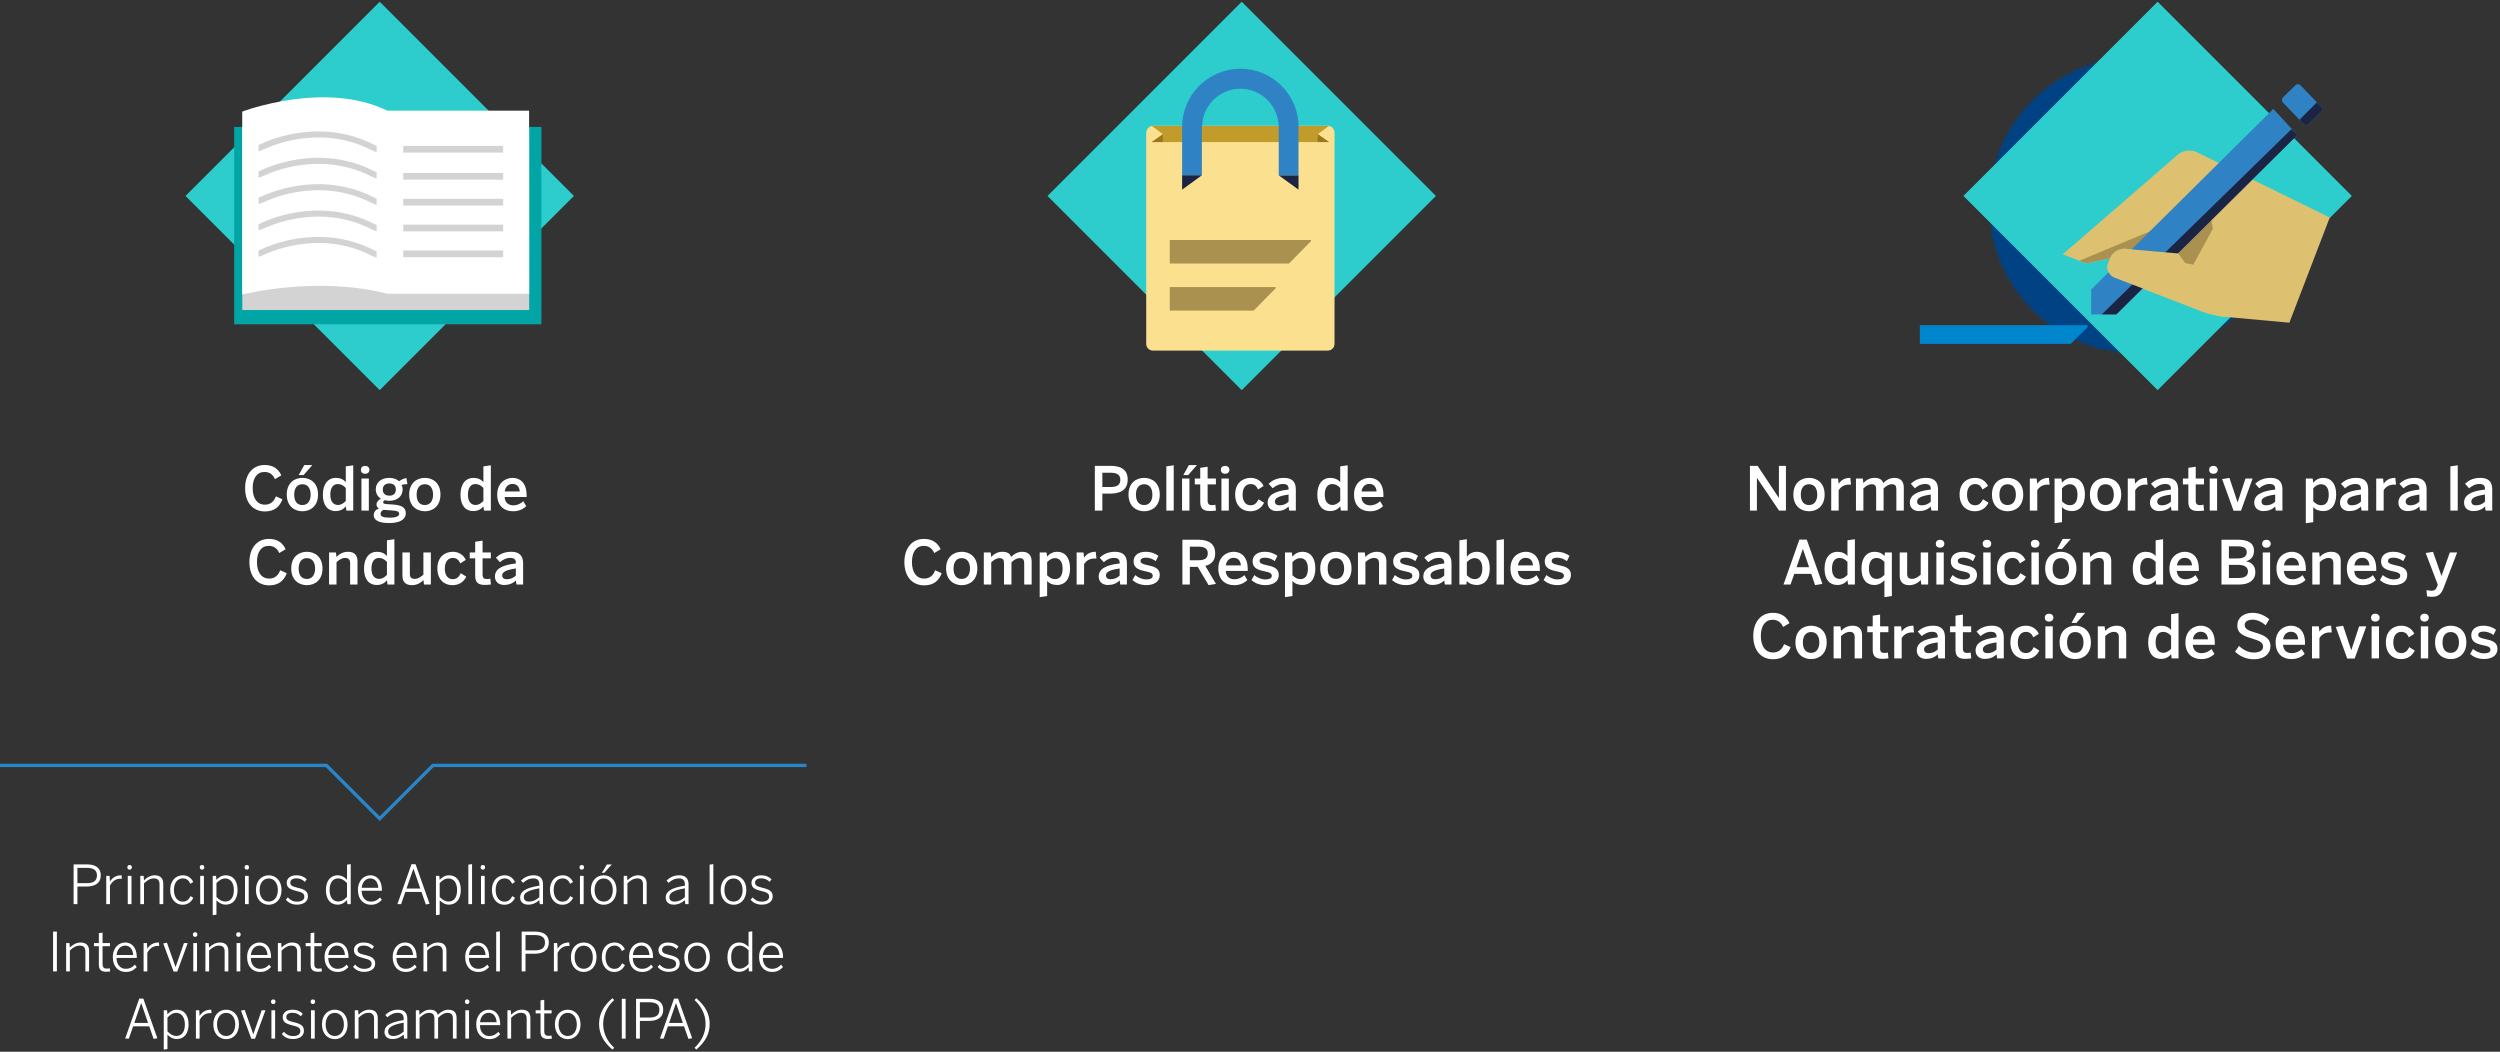 <?xml version="1.0" encoding="UTF-8" standalone="no"?>
<svg width="744px" height="313px" viewBox="0 0 744 313" version="1.1" xmlns="http://www.w3.org/2000/svg" xmlns:xlink="http://www.w3.org/1999/xlink">
    <rect x="0" y="0" width="744" height="313" fill="#333333" stroke="none"/>
    <!-- Generator: Sketch 41.2 (35397) - http://www.bohemiancoding.com/sketch -->
    <title>Group</title>
    <desc>Created with Sketch.</desc>
    <defs>
        <path d="M0.56,44.333 C0.56,68.364 20.042,87.847 44.074,87.847 C68.106,87.847 87.588,68.364 87.588,44.333 C87.588,20.301 68.106,0.819 44.074,0.819 C20.042,0.819 0.56,20.301 0.56,44.333 Z" id="path-1"></path>
    </defs>
    <g id="Page-1" stroke="none" stroke-width="1" fill="none" fill-rule="evenodd">
        <g id="Group" transform="translate(0, -1)">
            <g id="Page-1">
                <path d="M23.041,270.079 L23.041,264.831 L25.729,264.831 C28.225,264.831 29.985,263.871 29.985,261.471 C29.985,259.279 28.401,258.239 25.841,258.239 L21.905,258.239 L21.905,270.079 L23.041,270.079 Z M23.041,259.279 L25.793,259.279 C27.777,259.279 28.849,259.903 28.849,261.503 C28.849,263.199 27.761,263.823 25.809,263.823 L23.041,263.823 L23.041,259.279 Z M32.721,270.079 L32.721,264.591 C33.361,263.263 34.481,262.495 35.873,262.495 C35.905,262.495 36.241,262.495 36.273,262.511 L36.177,261.487 L36.065,261.487 C34.417,261.487 33.393,262.287 32.753,263.311 L32.721,263.311 L32.609,261.663 L31.617,261.663 L31.617,270.079 L32.721,270.079 Z M38.567,259.807 C38.983,259.807 39.239,259.535 39.239,259.103 C39.239,258.687 38.983,258.431 38.567,258.431 C38.151,258.431 37.895,258.687 37.895,259.103 C37.895,259.535 38.151,259.807 38.567,259.807 Z M39.127,270.079 L39.127,261.663 L38.023,261.663 L38.023,270.079 L39.127,270.079 Z M42.855,270.079 L42.855,263.887 C43.799,262.975 44.711,262.415 45.783,262.415 C46.967,262.415 47.479,263.007 47.479,264.191 L47.479,270.079 L48.583,270.079 L48.583,263.967 C48.583,262.399 47.735,261.487 46.039,261.487 C44.759,261.487 43.687,262.159 42.855,262.991 L42.743,261.663 L41.751,261.663 L41.751,270.079 L42.855,270.079 Z M54.303,270.255 C55.807,270.255 56.831,269.551 57.535,268.207 L56.719,267.679 C56.159,268.767 55.503,269.327 54.367,269.327 C52.879,269.327 51.759,268.031 51.759,265.871 C51.759,263.359 53.135,262.415 54.383,262.415 C55.535,262.415 56.175,262.991 56.655,264.015 L57.519,263.487 C56.943,262.319 55.951,261.487 54.415,261.487 C52.527,261.487 50.655,262.847 50.655,265.871 C50.655,268.671 52.367,270.255 54.303,270.255 Z M60.124,259.807 C60.54,259.807 60.796,259.535 60.796,259.103 C60.796,258.687 60.54,258.431 60.124,258.431 C59.708,258.431 59.452,258.687 59.452,259.103 C59.452,259.535 59.708,259.807 60.124,259.807 Z M60.684,270.079 L60.684,261.663 L59.58,261.663 L59.58,270.079 L60.684,270.079 Z M67.068,269.295 C66.06,269.295 65.276,268.815 64.412,267.935 L64.412,263.807 C65.26,262.959 65.996,262.431 67.036,262.431 C68.444,262.431 69.596,263.551 69.596,265.871 C69.596,268.287 68.476,269.295 67.068,269.295 Z M64.412,273.199 L64.412,268.927 C65.164,269.695 66.044,270.223 67.196,270.223 C69.148,270.223 70.7,268.799 70.7,265.855 C70.7,262.911 69.164,261.487 67.228,261.487 C65.964,261.487 65.084,262.111 64.412,262.847 L64.3,261.663 L63.308,261.663 L63.308,273.359 L64.412,273.199 Z M73.454,259.807 C73.87,259.807 74.126,259.535 74.126,259.103 C74.126,258.687 73.87,258.431 73.454,258.431 C73.038,258.431 72.782,258.687 72.782,259.103 C72.782,259.535 73.038,259.807 73.454,259.807 Z M74.014,270.079 L74.014,261.663 L72.91,261.663 L72.91,270.079 L74.014,270.079 Z M79.982,270.255 C82.046,270.255 83.79,268.671 83.79,265.871 C83.79,263.055 82.046,261.487 79.982,261.487 C77.902,261.487 76.158,263.055 76.158,265.871 C76.158,268.671 77.918,270.255 79.982,270.255 Z M79.982,269.311 C78.174,269.311 77.262,267.743 77.262,265.871 C77.262,263.887 78.27,262.431 79.982,262.431 C81.758,262.431 82.686,264.015 82.686,265.871 C82.686,267.855 81.678,269.311 79.982,269.311 Z M88.359,270.223 C90.263,270.223 91.639,269.343 91.639,267.791 C91.639,266.207 90.647,265.679 88.407,265.151 C86.855,264.783 86.391,264.431 86.391,263.647 C86.391,262.991 86.935,262.399 88.215,262.399 C89.271,262.399 90.039,262.783 90.727,263.439 L91.287,262.671 C90.535,261.951 89.591,261.487 88.183,261.487 C86.359,261.487 85.319,262.495 85.319,263.695 C85.319,265.135 86.215,265.663 88.247,266.159 C89.991,266.559 90.567,266.943 90.567,267.871 C90.567,268.767 89.815,269.327 88.375,269.327 C87.191,269.327 86.343,268.831 85.671,268.063 L85.063,268.735 C85.719,269.567 86.823,270.223 88.359,270.223 Z M100.647,269.279 C99.239,269.279 98.087,268.191 98.087,265.871 C98.087,263.487 99.223,262.415 100.615,262.415 C101.623,262.415 102.407,262.911 103.271,263.791 L103.271,267.903 C102.423,268.767 101.687,269.279 100.647,269.279 Z M100.455,270.223 C101.719,270.223 102.599,269.599 103.271,268.863 L103.383,270.079 L104.375,270.079 L104.375,258.159 L103.271,258.319 L103.271,262.815 C102.631,262.063 101.639,261.487 100.487,261.487 C98.535,261.487 96.983,262.943 96.983,265.887 C96.983,268.831 98.519,270.223 100.455,270.223 Z M110.375,270.255 C111.783,270.255 112.711,269.775 113.639,268.799 L113.095,268.079 C112.311,268.895 111.511,269.327 110.391,269.327 C108.823,269.327 107.639,268.143 107.623,266.079 L113.655,266.079 L113.655,265.871 C113.655,262.991 112.167,261.487 110.215,261.487 C108.439,261.487 106.519,262.879 106.519,265.855 C106.519,268.735 108.247,270.255 110.375,270.255 Z M107.639,265.215 C107.831,263.327 108.983,262.415 110.199,262.415 C111.703,262.415 112.471,263.615 112.583,265.215 L107.639,265.215 Z M119.367,270.079 L120.631,266.431 L125.431,266.431 L126.727,270.175 L127.847,269.983 L123.671,258.191 L122.455,258.191 L118.263,270.079 L119.367,270.079 Z M123.015,259.535 L123.047,259.535 L125.079,265.423 L120.983,265.423 L123.015,259.535 Z M133.506,269.295 C132.498,269.295 131.714,268.815 130.85,267.935 L130.85,263.807 C131.698,262.959 132.434,262.431 133.474,262.431 C134.882,262.431 136.034,263.551 136.034,265.871 C136.034,268.287 134.914,269.295 133.506,269.295 Z M130.85,273.199 L130.85,268.927 C131.602,269.695 132.482,270.223 133.634,270.223 C135.586,270.223 137.138,268.799 137.138,265.855 C137.138,262.911 135.602,261.487 133.666,261.487 C132.402,261.487 131.522,262.111 130.85,262.847 L130.738,261.663 L129.746,261.663 L129.746,273.359 L130.85,273.199 Z M140.484,270.079 L140.484,258.159 L139.38,258.319 L139.38,270.079 L140.484,270.079 Z M143.694,259.807 C144.11,259.807 144.366,259.535 144.366,259.103 C144.366,258.687 144.11,258.431 143.694,258.431 C143.278,258.431 143.022,258.687 143.022,259.103 C143.022,259.535 143.278,259.807 143.694,259.807 Z M144.254,270.079 L144.254,261.663 L143.15,261.663 L143.15,270.079 L144.254,270.079 Z M150.046,270.255 C151.55,270.255 152.574,269.551 153.278,268.207 L152.462,267.679 C151.902,268.767 151.246,269.327 150.11,269.327 C148.622,269.327 147.502,268.031 147.502,265.871 C147.502,263.359 148.878,262.415 150.126,262.415 C151.278,262.415 151.918,262.991 152.398,264.015 L153.262,263.487 C152.686,262.319 151.694,261.487 150.158,261.487 C148.27,261.487 146.398,262.847 146.398,265.871 C146.398,268.671 148.11,270.255 150.046,270.255 Z M157.42,269.311 C156.46,269.311 155.884,268.847 155.884,267.967 C155.884,266.879 156.796,265.999 160.508,265.359 L160.508,267.983 C159.644,268.815 158.604,269.311 157.42,269.311 Z M157.18,270.223 C158.444,270.223 159.532,269.743 160.508,268.879 L160.62,270.079 L161.596,270.079 L161.596,264.175 C161.596,262.495 160.732,261.487 158.86,261.487 C157.148,261.487 156.044,262.127 155.036,263.055 L155.66,263.743 C156.556,262.943 157.468,262.415 158.78,262.415 C159.884,262.415 160.508,262.991 160.508,264.143 L160.508,264.575 C156.22,265.231 154.796,266.431 154.796,268.095 C154.796,269.407 155.676,270.223 157.18,270.223 Z M167.316,270.255 C168.82,270.255 169.844,269.551 170.548,268.207 L169.732,267.679 C169.172,268.767 168.516,269.327 167.38,269.327 C165.892,269.327 164.772,268.031 164.772,265.871 C164.772,263.359 166.148,262.415 167.396,262.415 C168.548,262.415 169.188,262.991 169.668,264.015 L170.532,263.487 C169.956,262.319 168.964,261.487 167.428,261.487 C165.54,261.487 163.668,262.847 163.668,265.871 C163.668,268.671 165.38,270.255 167.316,270.255 Z M173.137,259.807 C173.553,259.807 173.809,259.535 173.809,259.103 C173.809,258.687 173.553,258.431 173.137,258.431 C172.721,258.431 172.465,258.687 172.465,259.103 C172.465,259.535 172.721,259.807 173.137,259.807 Z M173.697,270.079 L173.697,261.663 L172.593,261.663 L172.593,270.079 L173.697,270.079 Z M179.105,260.751 L179.825,260.751 L182.081,258.255 L180.625,258.255 L179.105,260.751 Z M179.665,270.255 C181.729,270.255 183.473,268.671 183.473,265.871 C183.473,263.055 181.729,261.487 179.665,261.487 C177.585,261.487 175.841,263.055 175.841,265.871 C175.841,268.671 177.601,270.255 179.665,270.255 Z M179.665,269.311 C177.857,269.311 176.945,267.743 176.945,265.871 C176.945,263.887 177.953,262.431 179.665,262.431 C181.441,262.431 182.369,264.015 182.369,265.871 C182.369,267.855 181.361,269.311 179.665,269.311 Z M186.721,270.079 L186.721,263.887 C187.665,262.975 188.577,262.415 189.649,262.415 C190.833,262.415 191.345,263.007 191.345,264.191 L191.345,270.079 L192.449,270.079 L192.449,263.967 C192.449,262.399 191.601,261.487 189.905,261.487 C188.625,261.487 187.553,262.159 186.721,262.991 L186.609,261.663 L185.617,261.663 L185.617,270.079 L186.721,270.079 Z M200.737,269.311 C199.777,269.311 199.201,268.847 199.201,267.967 C199.201,266.879 200.113,265.999 203.825,265.359 L203.825,267.983 C202.961,268.815 201.921,269.311 200.737,269.311 Z M200.497,270.223 C201.761,270.223 202.849,269.743 203.825,268.879 L203.937,270.079 L204.913,270.079 L204.913,264.175 C204.913,262.495 204.049,261.487 202.177,261.487 C200.465,261.487 199.361,262.127 198.353,263.055 L198.977,263.743 C199.873,262.943 200.785,262.415 202.097,262.415 C203.201,262.415 203.825,262.991 203.825,264.143 L203.825,264.575 C199.537,265.231 198.113,266.431 198.113,268.095 C198.113,269.407 198.993,270.223 200.497,270.223 Z M212.289,270.079 L212.289,258.159 L211.185,258.319 L211.185,270.079 L212.289,270.079 Z M218.298,270.255 C220.362,270.255 222.106,268.671 222.106,265.871 C222.106,263.055 220.362,261.487 218.298,261.487 C216.218,261.487 214.474,263.055 214.474,265.871 C214.474,268.671 216.234,270.255 218.298,270.255 Z M218.298,269.311 C216.49,269.311 215.578,267.743 215.578,265.871 C215.578,263.887 216.586,262.431 218.298,262.431 C220.074,262.431 221.002,264.015 221.002,265.871 C221.002,267.855 219.994,269.311 218.298,269.311 Z M226.676,270.223 C228.58,270.223 229.956,269.343 229.956,267.791 C229.956,266.207 228.964,265.679 226.724,265.151 C225.172,264.783 224.708,264.431 224.708,263.647 C224.708,262.991 225.252,262.399 226.532,262.399 C227.588,262.399 228.356,262.783 229.044,263.439 L229.604,262.671 C228.852,261.951 227.908,261.487 226.5,261.487 C224.676,261.487 223.636,262.495 223.636,263.695 C223.636,265.135 224.532,265.663 226.564,266.159 C228.308,266.559 228.884,266.943 228.884,267.871 C228.884,268.767 228.132,269.327 226.692,269.327 C225.508,269.327 224.66,268.831 223.988,268.063 L223.38,268.735 C224.036,269.567 225.14,270.223 226.676,270.223 Z" id="Principios-de-Aplicación-a-los-" fill="#FFFFFF"></path>
                <path d="M16.929,290.079 L16.929,278.239 L15.793,278.239 L15.793,290.079 L16.929,290.079 Z M20.786,290.079 L20.786,283.887 C21.73,282.975 22.642,282.415 23.714,282.415 C24.898,282.415 25.41,283.007 25.41,284.191 L25.41,290.079 L26.514,290.079 L26.514,283.967 C26.514,282.399 25.666,281.487 23.97,281.487 C22.69,281.487 21.618,282.159 20.786,282.991 L20.674,281.663 L19.682,281.663 L19.682,290.079 L20.786,290.079 Z M31.641,290.191 C32.057,290.191 32.521,290.143 32.793,290.095 L32.665,289.151 C32.441,289.215 32.137,289.263 31.833,289.263 C30.857,289.263 30.521,288.815 30.521,287.919 L30.521,282.591 L32.713,282.591 L32.713,281.663 L30.521,281.663 L30.521,278.543 L29.417,278.703 L29.417,281.663 L27.961,281.663 L27.961,282.591 L29.417,282.591 L29.417,288.079 C29.417,289.615 30.137,290.191 31.641,290.191 Z M37.43,290.255 C38.838,290.255 39.766,289.775 40.694,288.799 L40.15,288.079 C39.366,288.895 38.566,289.327 37.446,289.327 C35.878,289.327 34.694,288.143 34.678,286.079 L40.71,286.079 L40.71,285.871 C40.71,282.991 39.222,281.487 37.27,281.487 C35.494,281.487 33.574,282.879 33.574,285.855 C33.574,288.735 35.302,290.255 37.43,290.255 Z M34.694,285.215 C34.886,283.327 36.038,282.415 37.254,282.415 C38.758,282.415 39.526,283.615 39.638,285.215 L34.694,285.215 Z M43.838,290.079 L43.838,284.591 C44.478,283.263 45.598,282.495 46.99,282.495 C47.022,282.495 47.358,282.495 47.39,282.511 L47.294,281.487 L47.182,281.487 C45.534,281.487 44.51,282.287 43.87,283.311 L43.838,283.311 L43.726,281.663 L42.734,281.663 L42.734,290.079 L43.838,290.079 Z M52.759,290.127 L55.863,281.663 L54.743,281.663 L52.263,288.767 L52.231,288.767 L49.687,281.551 L48.583,281.759 L51.655,290.127 L52.759,290.127 Z M58.068,279.807 C58.484,279.807 58.74,279.535 58.74,279.103 C58.74,278.687 58.484,278.431 58.068,278.431 C57.652,278.431 57.396,278.687 57.396,279.103 C57.396,279.535 57.652,279.807 58.068,279.807 Z M58.628,290.079 L58.628,281.663 L57.524,281.663 L57.524,290.079 L58.628,290.079 Z M62.23,290.079 L62.23,283.887 C63.174,282.975 64.086,282.415 65.158,282.415 C66.342,282.415 66.854,283.007 66.854,284.191 L66.854,290.079 L67.958,290.079 L67.958,283.967 C67.958,282.399 67.11,281.487 65.414,281.487 C64.134,281.487 63.062,282.159 62.23,282.991 L62.118,281.663 L61.126,281.663 L61.126,290.079 L62.23,290.079 Z M70.956,279.807 C71.372,279.807 71.628,279.535 71.628,279.103 C71.628,278.687 71.372,278.431 70.956,278.431 C70.54,278.431 70.284,278.687 70.284,279.103 C70.284,279.535 70.54,279.807 70.956,279.807 Z M71.516,290.079 L71.516,281.663 L70.412,281.663 L70.412,290.079 L71.516,290.079 Z M77.393,290.255 C78.801,290.255 79.729,289.775 80.657,288.799 L80.113,288.079 C79.329,288.895 78.529,289.327 77.409,289.327 C75.841,289.327 74.657,288.143 74.641,286.079 L80.673,286.079 L80.673,285.871 C80.673,282.991 79.185,281.487 77.233,281.487 C75.457,281.487 73.537,282.879 73.537,285.855 C73.537,288.735 75.265,290.255 77.393,290.255 Z M74.657,285.215 C74.849,283.327 76.001,282.415 77.217,282.415 C78.721,282.415 79.489,283.615 79.601,285.215 L74.657,285.215 Z M83.801,290.079 L83.801,283.887 C84.745,282.975 85.657,282.415 86.729,282.415 C87.913,282.415 88.425,283.007 88.425,284.191 L88.425,290.079 L89.529,290.079 L89.529,283.967 C89.529,282.399 88.681,281.487 86.985,281.487 C85.705,281.487 84.633,282.159 83.801,282.991 L83.689,281.663 L82.697,281.663 L82.697,290.079 L83.801,290.079 Z M94.655,290.191 C95.071,290.191 95.535,290.143 95.807,290.095 L95.679,289.151 C95.455,289.215 95.151,289.263 94.847,289.263 C93.871,289.263 93.535,288.815 93.535,287.919 L93.535,282.591 L95.727,282.591 L95.727,281.663 L93.535,281.663 L93.535,278.543 L92.431,278.703 L92.431,281.663 L90.975,281.663 L90.975,282.591 L92.431,282.591 L92.431,288.079 C92.431,289.615 93.151,290.191 94.655,290.191 Z M100.442,290.255 C101.85,290.255 102.778,289.775 103.706,288.799 L103.162,288.079 C102.378,288.895 101.578,289.327 100.458,289.327 C98.89,289.327 97.706,288.143 97.69,286.079 L103.722,286.079 L103.722,285.871 C103.722,282.991 102.234,281.487 100.282,281.487 C98.506,281.487 96.586,282.879 96.586,285.855 C96.586,288.735 98.314,290.255 100.442,290.255 Z M97.706,285.215 C97.898,283.327 99.05,282.415 100.266,282.415 C101.77,282.415 102.538,283.615 102.65,285.215 L97.706,285.215 Z M108.37,290.223 C110.274,290.223 111.65,289.343 111.65,287.791 C111.65,286.207 110.658,285.679 108.418,285.151 C106.866,284.783 106.402,284.431 106.402,283.647 C106.402,282.991 106.946,282.399 108.226,282.399 C109.282,282.399 110.05,282.783 110.738,283.439 L111.298,282.671 C110.546,281.951 109.602,281.487 108.194,281.487 C106.37,281.487 105.33,282.495 105.33,283.695 C105.33,285.135 106.226,285.663 108.258,286.159 C110.002,286.559 110.578,286.943 110.578,287.871 C110.578,288.767 109.826,289.327 108.386,289.327 C107.202,289.327 106.354,288.831 105.682,288.063 L105.074,288.735 C105.73,289.567 106.834,290.223 108.37,290.223 Z M120.722,290.255 C122.13,290.255 123.058,289.775 123.986,288.799 L123.442,288.079 C122.658,288.895 121.858,289.327 120.738,289.327 C119.17,289.327 117.986,288.143 117.97,286.079 L124.002,286.079 L124.002,285.871 C124.002,282.991 122.514,281.487 120.562,281.487 C118.786,281.487 116.866,282.879 116.866,285.855 C116.866,288.735 118.594,290.255 120.722,290.255 Z M117.986,285.215 C118.178,283.327 119.33,282.415 120.546,282.415 C122.05,282.415 122.818,283.615 122.93,285.215 L117.986,285.215 Z M127.13,290.079 L127.13,283.887 C128.074,282.975 128.986,282.415 130.058,282.415 C131.242,282.415 131.754,283.007 131.754,284.191 L131.754,290.079 L132.858,290.079 L132.858,283.967 C132.858,282.399 132.01,281.487 130.314,281.487 C129.034,281.487 127.962,282.159 127.13,282.991 L127.018,281.663 L126.026,281.663 L126.026,290.079 L127.13,290.079 Z M142.298,290.255 C143.706,290.255 144.634,289.775 145.562,288.799 L145.018,288.079 C144.234,288.895 143.434,289.327 142.314,289.327 C140.746,289.327 139.562,288.143 139.546,286.079 L145.578,286.079 L145.578,285.871 C145.578,282.991 144.09,281.487 142.138,281.487 C140.362,281.487 138.442,282.879 138.442,285.855 C138.442,288.735 140.17,290.255 142.298,290.255 Z M139.562,285.215 C139.754,283.327 140.906,282.415 142.122,282.415 C143.626,282.415 144.394,283.615 144.506,285.215 L139.562,285.215 Z M148.772,290.079 L148.772,278.159 L147.668,278.319 L147.668,290.079 L148.772,290.079 Z M156.388,290.079 L156.388,284.831 L159.076,284.831 C161.572,284.831 163.332,283.871 163.332,281.471 C163.332,279.279 161.748,278.239 159.188,278.239 L155.252,278.239 L155.252,290.079 L156.388,290.079 Z M156.388,279.279 L159.14,279.279 C161.124,279.279 162.196,279.903 162.196,281.503 C162.196,283.199 161.108,283.823 159.156,283.823 L156.388,283.823 L156.388,279.279 Z M165.942,290.079 L165.942,284.591 C166.582,283.263 167.702,282.495 169.094,282.495 C169.126,282.495 169.462,282.495 169.494,282.511 L169.398,281.487 L169.286,281.487 C167.638,281.487 166.614,282.287 165.974,283.311 L165.942,283.311 L165.83,281.663 L164.838,281.663 L164.838,290.079 L165.942,290.079 Z M173.722,290.255 C175.786,290.255 177.53,288.671 177.53,285.871 C177.53,283.055 175.786,281.487 173.722,281.487 C171.642,281.487 169.898,283.055 169.898,285.871 C169.898,288.671 171.658,290.255 173.722,290.255 Z M173.722,289.311 C171.914,289.311 171.002,287.743 171.002,285.871 C171.002,283.887 172.01,282.431 173.722,282.431 C175.498,282.431 176.426,284.015 176.426,285.871 C176.426,287.855 175.418,289.311 173.722,289.311 Z M182.745,290.255 C184.249,290.255 185.273,289.551 185.977,288.207 L185.161,287.679 C184.601,288.767 183.945,289.327 182.809,289.327 C181.321,289.327 180.201,288.031 180.201,285.871 C180.201,283.359 181.577,282.415 182.825,282.415 C183.977,282.415 184.617,282.991 185.097,284.015 L185.961,283.487 C185.385,282.319 184.393,281.487 182.857,281.487 C180.969,281.487 179.097,282.847 179.097,285.871 C179.097,288.671 180.809,290.255 182.745,290.255 Z M191.07,290.255 C192.478,290.255 193.406,289.775 194.334,288.799 L193.79,288.079 C193.006,288.895 192.206,289.327 191.086,289.327 C189.518,289.327 188.334,288.143 188.318,286.079 L194.35,286.079 L194.35,285.871 C194.35,282.991 192.862,281.487 190.91,281.487 C189.134,281.487 187.214,282.879 187.214,285.855 C187.214,288.735 188.942,290.255 191.07,290.255 Z M188.334,285.215 C188.526,283.327 189.678,282.415 190.894,282.415 C192.398,282.415 193.166,283.615 193.278,285.215 L188.334,285.215 Z M198.998,290.223 C200.902,290.223 202.278,289.343 202.278,287.791 C202.278,286.207 201.286,285.679 199.046,285.151 C197.494,284.783 197.03,284.431 197.03,283.647 C197.03,282.991 197.574,282.399 198.854,282.399 C199.91,282.399 200.678,282.783 201.366,283.439 L201.926,282.671 C201.174,281.951 200.23,281.487 198.822,281.487 C196.998,281.487 195.958,282.495 195.958,283.695 C195.958,285.135 196.854,285.663 198.886,286.159 C200.63,286.559 201.206,286.943 201.206,287.871 C201.206,288.767 200.454,289.327 199.014,289.327 C197.83,289.327 196.982,288.831 196.31,288.063 L195.702,288.735 C196.358,289.567 197.462,290.223 198.998,290.223 Z M207.46,290.255 C209.524,290.255 211.268,288.671 211.268,285.871 C211.268,283.055 209.524,281.487 207.46,281.487 C205.38,281.487 203.636,283.055 203.636,285.871 C203.636,288.671 205.396,290.255 207.46,290.255 Z M207.46,289.311 C205.652,289.311 204.74,287.743 204.74,285.871 C204.74,283.887 205.748,282.431 207.46,282.431 C209.236,282.431 210.164,284.015 210.164,285.871 C210.164,287.855 209.156,289.311 207.46,289.311 Z M220.148,289.279 C218.74,289.279 217.588,288.191 217.588,285.871 C217.588,283.487 218.724,282.415 220.116,282.415 C221.124,282.415 221.908,282.911 222.772,283.791 L222.772,287.903 C221.924,288.767 221.188,289.279 220.148,289.279 Z M219.956,290.223 C221.22,290.223 222.1,289.599 222.772,288.863 L222.884,290.079 L223.876,290.079 L223.876,278.159 L222.772,278.319 L222.772,282.815 C222.132,282.063 221.14,281.487 219.988,281.487 C218.036,281.487 216.484,282.943 216.484,285.887 C216.484,288.831 218.02,290.223 219.956,290.223 Z M229.756,290.255 C231.164,290.255 232.092,289.775 233.02,288.799 L232.476,288.079 C231.692,288.895 230.892,289.327 229.772,289.327 C228.204,289.327 227.02,288.143 227.004,286.079 L233.036,286.079 L233.036,285.871 C233.036,282.991 231.548,281.487 229.596,281.487 C227.82,281.487 225.9,282.879 225.9,285.855 C225.9,288.735 227.628,290.255 229.756,290.255 Z M227.02,285.215 C227.212,283.327 228.364,282.415 229.58,282.415 C231.084,282.415 231.852,283.615 231.964,285.215 L227.02,285.215 Z" id="Intervinientes-en-el-Proceso-de-" fill="#FFFFFF"></path>
                <path d="M38.353,310.079 L39.617,306.431 L44.417,306.431 L45.713,310.175 L46.833,309.983 L42.657,298.191 L41.441,298.191 L37.249,310.079 L38.353,310.079 Z M42.001,299.535 L42.033,299.535 L44.065,305.423 L39.969,305.423 L42.001,299.535 Z M52.492,309.295 C51.484,309.295 50.7,308.815 49.836,307.935 L49.836,303.807 C50.684,302.959 51.42,302.431 52.46,302.431 C53.868,302.431 55.02,303.551 55.02,305.871 C55.02,308.287 53.9,309.295 52.492,309.295 Z M49.836,313.199 L49.836,308.927 C50.588,309.695 51.468,310.223 52.62,310.223 C54.572,310.223 56.124,308.799 56.124,305.855 C56.124,302.911 54.588,301.487 52.652,301.487 C51.388,301.487 50.508,302.111 49.836,302.847 L49.724,301.663 L48.732,301.663 L48.732,313.359 L49.836,313.199 Z M59.406,310.079 L59.406,304.591 C60.046,303.263 61.166,302.495 62.558,302.495 C62.59,302.495 62.926,302.495 62.958,302.511 L62.862,301.487 L62.75,301.487 C61.102,301.487 60.078,302.287 59.438,303.311 L59.406,303.311 L59.294,301.663 L58.302,301.663 L58.302,310.079 L59.406,310.079 Z M67.306,310.255 C69.37,310.255 71.114,308.671 71.114,305.871 C71.114,303.055 69.37,301.487 67.306,301.487 C65.226,301.487 63.482,303.055 63.482,305.871 C63.482,308.671 65.242,310.255 67.306,310.255 Z M67.306,309.311 C65.498,309.311 64.586,307.743 64.586,305.871 C64.586,303.887 65.594,302.431 67.306,302.431 C69.082,302.431 70.01,304.015 70.01,305.871 C70.01,307.855 69.002,309.311 67.306,309.311 Z M75.895,310.127 L78.999,301.663 L77.879,301.663 L75.399,308.767 L75.367,308.767 L72.823,301.551 L71.719,301.759 L74.791,310.127 L75.895,310.127 Z M81.319,299.807 C81.735,299.807 81.991,299.535 81.991,299.103 C81.991,298.687 81.735,298.431 81.319,298.431 C80.903,298.431 80.647,298.687 80.647,299.103 C80.647,299.535 80.903,299.807 81.319,299.807 Z M81.879,310.079 L81.879,301.663 L80.775,301.663 L80.775,310.079 L81.879,310.079 Z M87.17,310.223 C89.074,310.223 90.45,309.343 90.45,307.791 C90.45,306.207 89.458,305.679 87.218,305.151 C85.666,304.783 85.202,304.431 85.202,303.647 C85.202,302.991 85.746,302.399 87.026,302.399 C88.082,302.399 88.85,302.783 89.538,303.439 L90.098,302.671 C89.346,301.951 88.402,301.487 86.994,301.487 C85.17,301.487 84.13,302.495 84.13,303.695 C84.13,305.135 85.026,305.663 87.058,306.159 C88.802,306.559 89.378,306.943 89.378,307.871 C89.378,308.767 88.626,309.327 87.186,309.327 C86.002,309.327 85.154,308.831 84.482,308.063 L83.874,308.735 C84.53,309.567 85.634,310.223 87.17,310.223 Z M93.11,299.807 C93.526,299.807 93.782,299.535 93.782,299.103 C93.782,298.687 93.526,298.431 93.11,298.431 C92.694,298.431 92.438,298.687 92.438,299.103 C92.438,299.535 92.694,299.807 93.11,299.807 Z M93.67,310.079 L93.67,301.663 L92.566,301.663 L92.566,310.079 L93.67,310.079 Z M99.638,310.255 C101.702,310.255 103.446,308.671 103.446,305.871 C103.446,303.055 101.702,301.487 99.638,301.487 C97.558,301.487 95.814,303.055 95.814,305.871 C95.814,308.671 97.574,310.255 99.638,310.255 Z M99.638,309.311 C97.83,309.311 96.918,307.743 96.918,305.871 C96.918,303.887 97.926,302.431 99.638,302.431 C101.414,302.431 102.342,304.015 102.342,305.871 C102.342,307.855 101.334,309.311 99.638,309.311 Z M106.694,310.079 L106.694,303.887 C107.638,302.975 108.55,302.415 109.622,302.415 C110.806,302.415 111.318,303.007 111.318,304.191 L111.318,310.079 L112.422,310.079 L112.422,303.967 C112.422,302.399 111.574,301.487 109.878,301.487 C108.598,301.487 107.526,302.159 106.694,302.991 L106.582,301.663 L105.59,301.663 L105.59,310.079 L106.694,310.079 Z M117.044,309.311 C116.084,309.311 115.508,308.847 115.508,307.967 C115.508,306.879 116.42,305.999 120.132,305.359 L120.132,307.983 C119.268,308.815 118.228,309.311 117.044,309.311 Z M116.804,310.223 C118.068,310.223 119.156,309.743 120.132,308.879 L120.244,310.079 L121.22,310.079 L121.22,304.175 C121.22,302.495 120.356,301.487 118.484,301.487 C116.772,301.487 115.668,302.127 114.66,303.055 L115.284,303.743 C116.18,302.943 117.092,302.415 118.404,302.415 C119.508,302.415 120.132,302.991 120.132,304.143 L120.132,304.575 C115.844,305.231 114.42,306.431 114.42,308.095 C114.42,309.407 115.3,310.223 116.804,310.223 Z M124.86,310.079 L124.86,303.903 C125.804,302.991 126.668,302.431 127.676,302.431 C128.876,302.431 129.276,303.007 129.276,304.191 L129.276,310.079 L130.38,310.079 L130.38,303.903 C131.324,302.991 132.172,302.431 133.196,302.431 C134.38,302.431 134.78,303.007 134.78,304.191 L134.78,310.079 L135.884,310.079 L135.884,303.983 C135.884,302.463 135.18,301.487 133.452,301.487 C132.204,301.487 131.148,302.175 130.284,303.007 C130.044,302.111 129.372,301.487 127.948,301.487 C126.684,301.487 125.692,302.159 124.86,302.991 L124.748,301.663 L123.756,301.663 L123.756,310.079 L124.86,310.079 Z M139.026,299.807 C139.442,299.807 139.698,299.535 139.698,299.103 C139.698,298.687 139.442,298.431 139.026,298.431 C138.61,298.431 138.354,298.687 138.354,299.103 C138.354,299.535 138.61,299.807 139.026,299.807 Z M139.586,310.079 L139.586,301.663 L138.482,301.663 L138.482,310.079 L139.586,310.079 Z M145.586,310.255 C146.994,310.255 147.922,309.775 148.85,308.799 L148.306,308.079 C147.522,308.895 146.722,309.327 145.602,309.327 C144.034,309.327 142.85,308.143 142.834,306.079 L148.866,306.079 L148.866,305.871 C148.866,302.991 147.378,301.487 145.426,301.487 C143.65,301.487 141.73,302.879 141.73,305.855 C141.73,308.735 143.458,310.255 145.586,310.255 Z M142.85,305.215 C143.042,303.327 144.194,302.415 145.41,302.415 C146.914,302.415 147.682,303.615 147.794,305.215 L142.85,305.215 Z M152.114,310.079 L152.114,303.887 C153.058,302.975 153.97,302.415 155.042,302.415 C156.226,302.415 156.738,303.007 156.738,304.191 L156.738,310.079 L157.842,310.079 L157.842,303.967 C157.842,302.399 156.994,301.487 155.298,301.487 C154.018,301.487 152.946,302.159 152.114,302.991 L152.002,301.663 L151.01,301.663 L151.01,310.079 L152.114,310.079 Z M163.089,310.191 C163.505,310.191 163.969,310.143 164.241,310.095 L164.113,309.151 C163.889,309.215 163.585,309.263 163.281,309.263 C162.305,309.263 161.969,308.815 161.969,307.919 L161.969,302.591 L164.161,302.591 L164.161,301.663 L161.969,301.663 L161.969,298.543 L160.865,298.703 L160.865,301.663 L159.409,301.663 L159.409,302.591 L160.865,302.591 L160.865,308.079 C160.865,309.615 161.585,310.191 163.089,310.191 Z M168.958,310.255 C171.022,310.255 172.766,308.671 172.766,305.871 C172.766,303.055 171.022,301.487 168.958,301.487 C166.878,301.487 165.134,303.055 165.134,305.871 C165.134,308.671 166.894,310.255 168.958,310.255 Z M168.958,309.311 C167.15,309.311 166.238,307.743 166.238,305.871 C166.238,303.887 167.246,302.431 168.958,302.431 C170.734,302.431 171.662,304.015 171.662,305.871 C171.662,307.855 170.654,309.311 168.958,309.311 Z M182.782,312.815 C180.782,310.991 179.502,308.543 179.502,305.711 C179.502,302.895 180.782,300.447 182.766,298.623 L182.27,298.063 C179.662,300.255 178.286,302.687 178.286,305.711 C178.286,308.751 179.662,311.167 182.27,313.359 L182.782,312.815 Z M186.186,310.079 L186.186,298.239 L185.05,298.239 L185.05,310.079 L186.186,310.079 Z M190.428,310.079 L190.428,304.831 L193.116,304.831 C195.612,304.831 197.372,303.871 197.372,301.471 C197.372,299.279 195.788,298.239 193.228,298.239 L189.292,298.239 L189.292,310.079 L190.428,310.079 Z M190.428,299.279 L193.18,299.279 C195.164,299.279 196.236,299.903 196.236,301.503 C196.236,303.199 195.148,303.823 193.196,303.823 L190.428,303.823 L190.428,299.279 Z M197.508,310.079 L198.772,306.431 L203.572,306.431 L204.868,310.175 L205.988,309.983 L201.812,298.191 L200.596,298.191 L196.404,310.079 L197.508,310.079 Z M201.156,299.535 L201.188,299.535 L203.22,305.423 L199.124,305.423 L201.156,299.535 Z M207.199,313.359 C209.807,311.167 211.199,308.751 211.199,305.711 C211.199,302.687 209.807,300.255 207.199,298.063 L206.703,298.623 C208.687,300.447 209.983,302.895 209.983,305.711 C209.983,308.543 208.687,310.991 206.703,312.815 L207.199,313.359 Z" id="Aprovisionamiento-(IPA)" fill="#FFFFFF"></path>
                <path d="M78.848,153.206 C81.638,153.206 83.258,151.784 84.05,149.588 L82.106,148.706 C81.584,150.2 80.504,151.19 78.848,151.19 C76.526,151.19 75.194,149.318 75.194,146.24 C75.194,143.324 76.454,141.452 78.722,141.452 C80.324,141.452 81.296,142.352 81.818,143.594 L83.726,142.46 C82.808,140.48 81.242,139.382 78.722,139.382 C75.446,139.382 72.944,141.884 72.944,146.258 C72.944,150.758 75.41,153.206 78.848,153.206 Z M88.885,142.388 L90.343,142.388 L92.953,139.4 L90.559,139.4 L88.885,142.388 Z M90.001,153.152 C92.323,153.152 94.645,151.676 94.645,148.184 C94.645,144.674 92.323,143.216 90.001,143.216 C87.661,143.216 85.339,144.674 85.339,148.184 C85.339,151.676 87.679,153.152 90.001,153.152 Z M90.001,151.298 C88.291,151.298 87.553,150.02 87.553,148.202 C87.553,146.312 88.399,145.106 90.001,145.106 C91.675,145.106 92.449,146.438 92.449,148.202 C92.449,150.02 91.603,151.298 90.001,151.298 Z M100.585,151.28 C99.163,151.28 98.299,150.182 98.299,148.22 C98.299,146.078 99.199,145.052 100.549,145.052 C101.467,145.052 102.133,145.448 102.907,146.204 L102.907,150.092 C102.241,150.776 101.503,151.28 100.585,151.28 Z M99.865,153.098 C101.287,153.098 102.259,152.504 102.907,151.694 L103.087,152.954 L105.121,152.954 L105.121,139.472 L102.907,139.796 L102.907,144.494 C102.241,143.666 101.197,143.216 99.901,143.216 C97.705,143.216 96.085,144.926 96.085,148.238 C96.085,151.55 97.687,153.098 99.865,153.098 Z M108.649,141.992 C109.477,141.992 109.945,141.488 109.945,140.822 C109.945,140.156 109.477,139.652 108.649,139.652 C107.839,139.652 107.389,140.156 107.389,140.822 C107.389,141.488 107.839,141.992 108.649,141.992 Z M109.765,152.954 L109.765,143.414 L107.569,143.414 L107.569,152.954 L109.765,152.954 Z M115.879,148.508 C114.656,148.508 113.918,147.878 113.918,146.708 C113.918,145.538 114.638,144.872 115.862,144.872 C117.121,144.872 117.805,145.52 117.805,146.708 C117.805,147.878 117.085,148.508 115.879,148.508 Z M115.826,156.662 C118.778,156.662 120.757,155.708 120.757,153.746 C120.757,152.072 119.641,151.316 116.816,151.136 L115.124,151.028 C114.278,150.956 114.025,150.83 114.025,150.452 C114.025,150.2 114.224,150.002 114.511,149.84 C114.98,149.966 115.303,150.038 115.844,150.038 C118.328,150.038 119.822,148.634 119.822,146.636 C119.822,146.132 119.695,145.682 119.48,145.34 C120.145,145.124 120.793,145.07 121.243,145.07 L120.956,143.288 C120.218,143.36 119.353,143.756 118.778,144.224 C118.129,143.648 117.157,143.216 115.844,143.216 C113.341,143.216 111.829,144.674 111.829,146.636 C111.829,147.806 112.37,148.778 113.341,149.39 C112.621,149.822 112.046,150.416 112.046,151.136 C112.046,151.658 112.297,152.054 112.784,152.306 C111.811,152.684 111.218,153.368 111.218,154.322 C111.218,155.708 112.531,156.662 115.826,156.662 Z M116.168,155.06 C114.224,155.06 113.251,154.79 113.251,153.944 C113.251,153.458 113.504,153.008 114.133,152.72 C114.332,152.756 114.511,152.774 114.71,152.774 L116.365,152.882 C118.309,153.008 118.796,153.26 118.796,153.944 C118.796,154.628 117.787,155.06 116.168,155.06 Z M126.436,153.152 C128.758,153.152 131.081,151.676 131.081,148.184 C131.081,144.674 128.758,143.216 126.436,143.216 C124.097,143.216 121.775,144.674 121.775,148.184 C121.775,151.676 124.115,153.152 126.436,153.152 Z M126.436,151.298 C124.727,151.298 123.989,150.02 123.989,148.202 C123.989,146.312 124.835,145.106 126.436,145.106 C128.111,145.106 128.885,146.438 128.885,148.202 C128.885,150.02 128.038,151.298 126.436,151.298 Z M141.538,151.28 C140.117,151.28 139.252,150.182 139.252,148.22 C139.252,146.078 140.153,145.052 141.502,145.052 C142.421,145.052 143.087,145.448 143.861,146.204 L143.861,150.092 C143.195,150.776 142.457,151.28 141.538,151.28 Z M140.819,153.098 C142.24,153.098 143.213,152.504 143.861,151.694 L144.041,152.954 L146.075,152.954 L146.075,139.472 L143.861,139.796 L143.861,144.494 C143.195,143.666 142.15,143.216 140.855,143.216 C138.659,143.216 137.038,144.926 137.038,148.238 C137.038,151.55 138.641,153.098 140.819,153.098 Z M152.648,153.152 C154.286,153.152 155.528,152.648 156.608,151.622 L155.726,150.164 C154.988,150.884 153.962,151.388 152.774,151.388 C151.334,151.388 150.254,150.578 150.182,148.904 L156.716,148.904 L156.716,148.382 C156.716,144.494 154.592,143.216 152.522,143.216 C150.542,143.216 147.968,144.602 147.968,148.184 C147.968,151.694 150.182,153.152 152.648,153.152 Z M150.2,147.266 C150.416,145.736 151.406,145.016 152.504,145.016 C153.836,145.016 154.574,145.862 154.682,147.266 L150.2,147.266 Z" id="Código-de-" fill="#FFFFFF"></path>
                <path d="M80.126,175.202 C82.916,175.202 84.536,173.78 85.328,171.584 L83.384,170.702 C82.862,172.196 81.782,173.186 80.126,173.186 C77.804,173.186 76.472,171.314 76.472,168.236 C76.472,165.32 77.732,163.448 80,163.448 C81.602,163.448 82.574,164.348 83.096,165.59 L85.004,164.456 C84.086,162.476 82.52,161.378 80,161.378 C76.724,161.378 74.222,163.88 74.222,168.254 C74.222,172.754 76.688,175.202 80.126,175.202 Z M91.33,175.148 C93.652,175.148 95.974,173.672 95.974,170.18 C95.974,166.67 93.652,165.212 91.33,165.212 C88.99,165.212 86.668,166.67 86.668,170.18 C86.668,173.672 89.008,175.148 91.33,175.148 Z M91.33,173.294 C89.62,173.294 88.882,172.016 88.882,170.198 C88.882,168.308 89.728,167.102 91.33,167.102 C93.004,167.102 93.778,168.434 93.778,170.198 C93.778,172.016 92.932,173.294 91.33,173.294 Z M100.147,174.95 L100.147,168.29 C100.975,167.534 101.785,167.048 102.739,167.048 C103.765,167.048 104.197,167.588 104.197,168.65 L104.197,174.95 L106.393,174.95 L106.393,168.002 C106.393,166.112 105.313,165.212 103.585,165.212 C102.001,165.212 100.849,165.968 100.147,166.76 L99.967,165.41 L97.933,165.41 L97.933,174.95 L100.147,174.95 Z M112.832,173.276 C111.41,173.276 110.546,172.178 110.546,170.216 C110.546,168.074 111.446,167.048 112.796,167.048 C113.714,167.048 114.38,167.444 115.154,168.2 L115.154,172.088 C114.488,172.772 113.75,173.276 112.832,173.276 Z M112.112,175.094 C113.534,175.094 114.506,174.5 115.154,173.69 L115.334,174.95 L117.368,174.95 L117.368,161.468 L115.154,161.792 L115.154,166.49 C114.488,165.662 113.444,165.212 112.148,165.212 C109.952,165.212 108.332,166.922 108.332,170.234 C108.332,173.546 109.934,175.094 112.112,175.094 Z M122.585,175.148 C124.151,175.148 125.303,174.374 126.005,173.618 L126.185,174.95 L128.219,174.95 L128.219,165.41 L126.005,165.41 L126.005,172.016 C125.177,172.772 124.367,173.276 123.413,173.276 C122.387,173.276 121.973,172.772 121.973,171.764 L121.973,165.41 L119.759,165.41 L119.759,172.358 C119.759,174.248 120.839,175.148 122.585,175.148 Z M134.624,175.148 C136.406,175.148 137.9,174.374 138.764,172.61 L137.126,171.584 C136.586,172.736 135.866,173.366 134.75,173.366 C133.22,173.366 132.374,172.106 132.374,170.198 C132.374,168.02 133.454,167.048 134.75,167.048 C135.848,167.048 136.496,167.57 136.982,168.668 L138.62,167.624 C137.882,166.058 136.478,165.212 134.75,165.212 C132.626,165.212 130.16,166.526 130.16,170.18 C130.16,173.672 132.41,175.148 134.624,175.148 Z M144.352,175.076 C144.946,175.076 145.828,174.986 146.098,174.932 L145.918,173.186 C145.648,173.258 145.306,173.33 144.946,173.33 C144.046,173.33 143.614,173.006 143.614,171.98 L143.614,167.156 L146.08,167.156 L146.08,165.41 L143.614,165.41 L143.614,161.9 L141.418,162.224 L141.418,165.41 L139.798,165.41 L139.798,167.156 L141.418,167.156 L141.418,172.322 C141.418,174.392 142.336,175.076 144.352,175.076 Z M150.802,173.384 C149.974,173.384 149.452,172.988 149.452,172.232 C149.452,171.278 150.442,170.612 153.52,170.18 L153.52,172.286 C152.836,172.97 151.936,173.384 150.802,173.384 Z M150.01,175.094 C151.432,175.094 152.602,174.662 153.52,173.726 L153.7,174.95 L155.68,174.95 L155.68,168.668 C155.68,166.436 154.618,165.212 152.152,165.212 C149.956,165.212 148.588,166.022 147.58,166.958 L148.786,168.308 C149.668,167.57 150.622,167.03 151.864,167.03 C152.998,167.03 153.52,167.516 153.52,168.398 L153.52,168.686 C149.056,169.19 147.292,170.486 147.292,172.592 C147.292,174.158 148.444,175.094 150.01,175.094 Z" id="Conducta" fill="#FFFFFF"></path>
                <path d="M522.854,152.954 L522.854,143.252 L522.89,143.252 L529.442,152.954 L531.494,152.954 L531.494,139.634 L529.406,139.634 L529.406,149.156 L529.37,149.156 L523.07,139.634 L520.784,139.634 L520.784,152.954 L522.854,152.954 Z M538.367,153.152 C540.689,153.152 543.011,151.676 543.011,148.184 C543.011,144.674 540.689,143.216 538.367,143.216 C536.027,143.216 533.705,144.674 533.705,148.184 C533.705,151.676 536.045,153.152 538.367,153.152 Z M538.367,151.298 C536.657,151.298 535.919,150.02 535.919,148.202 C535.919,146.312 536.765,145.106 538.367,145.106 C540.041,145.106 540.815,146.438 540.815,148.202 C540.815,150.02 539.969,151.298 538.367,151.298 Z M547.184,152.954 L547.184,146.906 C547.796,145.88 548.822,145.214 550.28,145.214 C550.424,145.214 550.712,145.214 550.856,145.25 L550.658,143.216 L550.568,143.216 C548.786,143.216 547.778,144.062 547.202,144.962 L547.184,144.962 L547.004,143.414 L544.97,143.414 L544.97,152.954 L547.184,152.954 Z M554.545,152.954 L554.545,146.348 C555.355,145.592 556.111,145.106 556.993,145.106 C558.037,145.106 558.343,145.628 558.343,146.654 L558.343,152.954 L560.557,152.954 L560.557,146.348 C561.367,145.592 562.105,145.106 563.005,145.106 C564.049,145.106 564.355,145.628 564.355,146.654 L564.355,152.954 L566.569,152.954 L566.569,146.096 C566.569,144.386 565.723,143.216 563.779,143.216 C562.321,143.216 561.169,143.99 560.449,144.764 C560.197,143.828 559.423,143.216 557.821,143.216 C556.345,143.216 555.229,143.972 554.545,144.764 L554.365,143.414 L552.331,143.414 L552.331,152.954 L554.545,152.954 Z M571.876,151.388 C571.048,151.388 570.526,150.992 570.526,150.236 C570.526,149.282 571.516,148.616 574.594,148.184 L574.594,150.29 C573.91,150.974 573.01,151.388 571.876,151.388 Z M571.084,153.098 C572.506,153.098 573.676,152.666 574.594,151.73 L574.774,152.954 L576.754,152.954 L576.754,146.672 C576.754,144.44 575.692,143.216 573.226,143.216 C571.03,143.216 569.662,144.026 568.654,144.962 L569.86,146.312 C570.742,145.574 571.696,145.034 572.938,145.034 C574.072,145.034 574.594,145.52 574.594,146.402 L574.594,146.69 C570.13,147.194 568.366,148.49 568.366,150.596 C568.366,152.162 569.518,153.098 571.084,153.098 Z M587.638,153.152 C589.42,153.152 590.914,152.378 591.778,150.614 L590.14,149.588 C589.6,150.74 588.88,151.37 587.764,151.37 C586.234,151.37 585.388,150.11 585.388,148.202 C585.388,146.024 586.468,145.052 587.764,145.052 C588.862,145.052 589.51,145.574 589.996,146.672 L591.634,145.628 C590.896,144.062 589.492,143.216 587.764,143.216 C585.64,143.216 583.174,144.53 583.174,148.184 C583.174,151.676 585.424,153.152 587.638,153.152 Z M597.472,153.152 C599.794,153.152 602.116,151.676 602.116,148.184 C602.116,144.674 599.794,143.216 597.472,143.216 C595.132,143.216 592.81,144.674 592.81,148.184 C592.81,151.676 595.15,153.152 597.472,153.152 Z M597.472,151.298 C595.762,151.298 595.024,150.02 595.024,148.202 C595.024,146.312 595.87,145.106 597.472,145.106 C599.146,145.106 599.92,146.438 599.92,148.202 C599.92,150.02 599.074,151.298 597.472,151.298 Z M606.289,152.954 L606.289,146.906 C606.901,145.88 607.927,145.214 609.385,145.214 C609.529,145.214 609.817,145.214 609.961,145.25 L609.763,143.216 L609.673,143.216 C607.891,143.216 606.883,144.062 606.307,144.962 L606.289,144.962 L606.109,143.414 L604.075,143.414 L604.075,152.954 L606.289,152.954 Z M616.008,151.352 C615.09,151.352 614.424,150.956 613.65,150.2 L613.65,146.294 C614.316,145.61 615.054,145.106 615.972,145.106 C617.394,145.106 618.258,146.204 618.258,148.184 C618.258,150.398 617.376,151.352 616.008,151.352 Z M613.65,156.392 L613.65,151.91 C614.37,152.702 615.36,153.098 616.656,153.098 C618.852,153.098 620.472,151.478 620.472,148.166 C620.472,144.854 618.87,143.216 616.692,143.216 C615.27,143.216 614.298,143.864 613.65,144.656 L613.47,143.414 L611.436,143.414 L611.436,156.716 L613.65,156.392 Z M626.623,153.152 C628.945,153.152 631.267,151.676 631.267,148.184 C631.267,144.674 628.945,143.216 626.623,143.216 C624.283,143.216 621.961,144.674 621.961,148.184 C621.961,151.676 624.301,153.152 626.623,153.152 Z M626.623,151.298 C624.913,151.298 624.175,150.02 624.175,148.202 C624.175,146.312 625.021,145.106 626.623,145.106 C628.297,145.106 629.071,146.438 629.071,148.202 C629.071,150.02 628.225,151.298 626.623,151.298 Z M635.44,152.954 L635.44,146.906 C636.052,145.88 637.078,145.214 638.536,145.214 C638.68,145.214 638.968,145.214 639.112,145.25 L638.914,143.216 L638.824,143.216 C637.042,143.216 636.034,144.062 635.458,144.962 L635.44,144.962 L635.26,143.414 L633.226,143.414 L633.226,152.954 L635.44,152.954 Z M643.342,151.388 C642.514,151.388 641.992,150.992 641.992,150.236 C641.992,149.282 642.982,148.616 646.061,148.184 L646.061,150.29 C645.376,150.974 644.476,151.388 643.342,151.388 Z M642.551,153.098 C643.972,153.098 645.143,152.666 646.061,151.73 L646.24,152.954 L648.221,152.954 L648.221,146.672 C648.221,144.44 647.159,143.216 644.692,143.216 C642.496,143.216 641.129,144.026 640.12,144.962 L641.327,146.312 C642.208,145.574 643.163,145.034 644.404,145.034 C645.538,145.034 646.061,145.52 646.061,146.402 L646.061,146.69 C641.596,147.194 639.832,148.49 639.832,150.596 C639.832,152.162 640.985,153.098 642.551,153.098 Z M654.186,153.08 C654.78,153.08 655.662,152.99 655.932,152.936 L655.752,151.19 C655.482,151.262 655.14,151.334 654.78,151.334 C653.88,151.334 653.448,151.01 653.448,149.984 L653.448,145.16 L655.914,145.16 L655.914,143.414 L653.448,143.414 L653.448,139.904 L651.252,140.228 L651.252,143.414 L649.632,143.414 L649.632,145.16 L651.252,145.16 L651.252,150.326 C651.252,152.396 652.17,153.08 654.186,153.08 Z M658.691,141.992 C659.519,141.992 659.986,141.488 659.986,140.822 C659.986,140.156 659.519,139.652 658.691,139.652 C657.88,139.652 657.431,140.156 657.431,140.822 C657.431,141.488 657.88,141.992 658.691,141.992 Z M659.807,152.954 L659.807,143.414 L657.611,143.414 L657.611,152.954 L659.807,152.954 Z M666.921,152.99 L670.377,143.414 L668.253,143.414 L665.931,150.47 L665.895,150.47 L663.483,143.234 L661.305,143.576 L664.707,152.99 L666.921,152.99 Z M674.373,151.388 C673.545,151.388 673.023,150.992 673.023,150.236 C673.023,149.282 674.013,148.616 677.091,148.184 L677.091,150.29 C676.407,150.974 675.507,151.388 674.373,151.388 Z M673.581,153.098 C675.003,153.098 676.173,152.666 677.091,151.73 L677.271,152.954 L679.251,152.954 L679.251,146.672 C679.251,144.44 678.189,143.216 675.723,143.216 C673.527,143.216 672.159,144.026 671.151,144.962 L672.357,146.312 C673.239,145.574 674.193,145.034 675.435,145.034 C676.569,145.034 677.091,145.52 677.091,146.402 L677.091,146.69 C672.627,147.194 670.863,148.49 670.863,150.596 C670.863,152.162 672.015,153.098 673.581,153.098 Z M690.783,151.352 C689.865,151.352 689.199,150.956 688.425,150.2 L688.425,146.294 C689.091,145.61 689.829,145.106 690.747,145.106 C692.169,145.106 693.033,146.204 693.033,148.184 C693.033,150.398 692.151,151.352 690.783,151.352 Z M688.425,156.392 L688.425,151.91 C689.145,152.702 690.135,153.098 691.431,153.098 C693.627,153.098 695.247,151.478 695.247,148.166 C695.247,144.854 693.645,143.216 691.467,143.216 C690.045,143.216 689.073,143.864 688.425,144.656 L688.245,143.414 L686.211,143.414 L686.211,156.716 L688.425,156.392 Z M699.897,151.388 C699.069,151.388 698.547,150.992 698.547,150.236 C698.547,149.282 699.537,148.616 702.615,148.184 L702.615,150.29 C701.931,150.974 701.031,151.388 699.897,151.388 Z M699.105,153.098 C700.527,153.098 701.697,152.666 702.615,151.73 L702.795,152.954 L704.775,152.954 L704.775,146.672 C704.775,144.44 703.713,143.216 701.247,143.216 C699.051,143.216 697.683,144.026 696.675,144.962 L697.881,146.312 C698.763,145.574 699.717,145.034 700.959,145.034 C702.093,145.034 702.615,145.52 702.615,146.402 L702.615,146.69 C698.151,147.194 696.387,148.49 696.387,150.596 C696.387,152.162 697.539,153.098 699.105,153.098 Z M709.38,152.954 L709.38,146.906 C709.992,145.88 711.018,145.214 712.476,145.214 C712.62,145.214 712.908,145.214 713.052,145.25 L712.854,143.216 L712.764,143.216 C710.982,143.216 709.974,144.062 709.398,144.962 L709.38,144.962 L709.2,143.414 L707.166,143.414 L707.166,152.954 L709.38,152.954 Z M717.281,151.388 C716.453,151.388 715.931,150.992 715.931,150.236 C715.931,149.282 716.921,148.616 719.999,148.184 L719.999,150.29 C719.315,150.974 718.415,151.388 717.281,151.388 Z M716.489,153.098 C717.911,153.098 719.081,152.666 719.999,151.73 L720.179,152.954 L722.159,152.954 L722.159,146.672 C722.159,144.44 721.097,143.216 718.631,143.216 C716.435,143.216 715.067,144.026 714.059,144.962 L715.265,146.312 C716.147,145.574 717.101,145.034 718.343,145.034 C719.477,145.034 719.999,145.52 719.999,146.402 L719.999,146.69 C715.535,147.194 713.771,148.49 713.771,150.596 C713.771,152.162 714.923,153.098 716.489,153.098 Z M731.423,152.954 L731.423,139.472 L729.227,139.796 L729.227,152.954 L731.423,152.954 Z M736.817,151.388 C735.989,151.388 735.466,150.992 735.466,150.236 C735.466,149.282 736.457,148.616 739.534,148.184 L739.534,150.29 C738.851,150.974 737.951,151.388 736.817,151.388 Z M736.024,153.098 C737.447,153.098 738.616,152.666 739.534,151.73 L739.715,152.954 L741.694,152.954 L741.694,146.672 C741.694,144.44 740.633,143.216 738.167,143.216 C735.971,143.216 734.602,144.026 733.595,144.962 L734.801,146.312 C735.683,145.574 736.636,145.034 737.879,145.034 C739.013,145.034 739.534,145.52 739.534,146.402 L739.534,146.69 C735.071,147.194 733.307,148.49 733.307,150.596 C733.307,152.162 734.458,153.098 736.024,153.098 Z" id="Norma-corporativa-para-la-" fill="#FFFFFF"></path>
                <path d="M532.862,174.95 L533.978,171.782 L539.036,171.782 L540.17,175.13 L542.348,174.77 L537.686,161.576 L535.49,161.576 L530.774,174.95 L532.862,174.95 Z M536.516,164.402 L536.552,164.402 L538.388,169.802 L534.644,169.802 L536.516,164.402 Z M547.482,173.276 C546.06,173.276 545.196,172.178 545.196,170.216 C545.196,168.074 546.096,167.048 547.446,167.048 C548.364,167.048 549.03,167.444 549.804,168.2 L549.804,172.088 C549.138,172.772 548.4,173.276 547.482,173.276 Z M546.762,175.094 C548.184,175.094 549.156,174.5 549.804,173.69 L549.984,174.95 L552.018,174.95 L552.018,161.468 L549.804,161.792 L549.804,166.49 C549.138,165.662 548.094,165.212 546.798,165.212 C544.602,165.212 542.982,166.922 542.982,170.234 C542.982,173.546 544.584,175.094 546.762,175.094 Z M560.802,178.712 L563.016,178.388 L563.016,165.41 L560.982,165.41 L560.802,166.472 C560.064,165.626 559.092,165.212 557.796,165.212 C555.6,165.212 553.98,166.922 553.98,170.234 C553.98,173.546 555.582,175.094 557.76,175.094 C559.182,175.094 560.118,174.428 560.802,173.654 L560.802,178.712 Z M558.48,173.276 C557.058,173.276 556.194,172.178 556.194,170.216 C556.194,168.074 557.094,167.048 558.444,167.048 C559.362,167.048 560.028,167.444 560.802,168.2 L560.802,172.088 C560.136,172.772 559.398,173.276 558.48,173.276 Z M568.183,175.148 C569.75,175.148 570.902,174.374 571.604,173.618 L571.784,174.95 L573.817,174.95 L573.817,165.41 L571.604,165.41 L571.604,172.016 C570.775,172.772 569.966,173.276 569.011,173.276 C567.986,173.276 567.572,172.772 567.572,171.764 L567.572,165.41 L565.357,165.41 L565.357,172.358 C565.357,174.248 566.438,175.148 568.183,175.148 Z M577.346,163.988 C578.173,163.988 578.641,163.484 578.641,162.818 C578.641,162.152 578.173,161.648 577.346,161.648 C576.535,161.648 576.086,162.152 576.086,162.818 C576.086,163.484 576.535,163.988 577.346,163.988 Z M578.462,174.95 L578.462,165.41 L576.265,165.41 L576.265,174.95 L578.462,174.95 Z M584.344,175.13 C586.54,175.13 588.358,174.194 588.358,172.106 C588.358,170.09 586.72,169.586 584.578,169.154 C583.156,168.848 582.634,168.56 582.634,167.93 C582.634,167.354 583.156,166.958 584.236,166.958 C585.262,166.958 586.27,167.336 587.17,167.984 L587.944,166.418 C586.936,165.698 585.784,165.212 584.074,165.212 C581.968,165.212 580.564,166.328 580.564,168.02 C580.564,170.072 582.112,170.612 584.128,171.026 C585.712,171.35 586.27,171.62 586.27,172.394 C586.27,173.06 585.55,173.438 584.362,173.438 C583.12,173.438 581.932,172.88 581.068,172.142 L580.222,173.636 C581.14,174.446 582.508,175.13 584.344,175.13 Z M591.299,163.988 C592.127,163.988 592.595,163.484 592.595,162.818 C592.595,162.152 592.127,161.648 591.299,161.648 C590.489,161.648 590.039,162.152 590.039,162.818 C590.039,163.484 590.489,163.988 591.299,163.988 Z M592.415,174.95 L592.415,165.41 L590.219,165.41 L590.219,174.95 L592.415,174.95 Z M598.767,175.148 C600.549,175.148 602.043,174.374 602.907,172.61 L601.269,171.584 C600.729,172.736 600.009,173.366 598.893,173.366 C597.363,173.366 596.517,172.106 596.517,170.198 C596.517,168.02 597.597,167.048 598.893,167.048 C599.991,167.048 600.639,167.57 601.125,168.668 L602.763,167.624 C602.025,166.058 600.621,165.212 598.893,165.212 C596.769,165.212 594.303,166.526 594.303,170.18 C594.303,173.672 596.553,175.148 598.767,175.148 Z M605.636,163.988 C606.464,163.988 606.932,163.484 606.932,162.818 C606.932,162.152 606.464,161.648 605.636,161.648 C604.826,161.648 604.376,162.152 604.376,162.818 C604.376,163.484 604.826,163.988 605.636,163.988 Z M606.752,174.95 L606.752,165.41 L604.556,165.41 L604.556,174.95 L606.752,174.95 Z M612.186,164.384 L613.644,164.384 L616.254,161.396 L613.86,161.396 L612.186,164.384 Z M613.302,175.148 C615.624,175.148 617.946,173.672 617.946,170.18 C617.946,166.67 615.624,165.212 613.302,165.212 C610.962,165.212 608.64,166.67 608.64,170.18 C608.64,173.672 610.98,175.148 613.302,175.148 Z M613.302,173.294 C611.592,173.294 610.854,172.016 610.854,170.198 C610.854,168.308 611.7,167.102 613.302,167.102 C614.976,167.102 615.75,168.434 615.75,170.198 C615.75,172.016 614.904,173.294 613.302,173.294 Z M622.063,174.95 L622.063,168.29 C622.891,167.534 623.701,167.048 624.655,167.048 C625.681,167.048 626.113,167.588 626.113,168.65 L626.113,174.95 L628.309,174.95 L628.309,168.002 C628.309,166.112 627.229,165.212 625.501,165.212 C623.917,165.212 622.765,165.968 622.063,166.76 L621.883,165.41 L619.849,165.41 L619.849,174.95 L622.063,174.95 Z M639.199,173.276 C637.777,173.276 636.913,172.178 636.913,170.216 C636.913,168.074 637.813,167.048 639.163,167.048 C640.081,167.048 640.747,167.444 641.521,168.2 L641.521,172.088 C640.855,172.772 640.117,173.276 639.199,173.276 Z M638.479,175.094 C639.901,175.094 640.873,174.5 641.521,173.69 L641.701,174.95 L643.735,174.95 L643.735,161.468 L641.521,161.792 L641.521,166.49 C640.855,165.662 639.811,165.212 638.515,165.212 C636.319,165.212 634.699,166.922 634.699,170.234 C634.699,173.546 636.301,175.094 638.479,175.094 Z M650.308,175.148 C651.947,175.148 653.188,174.644 654.269,173.618 L653.386,172.16 C652.649,172.88 651.622,173.384 650.434,173.384 C648.995,173.384 647.914,172.574 647.842,170.9 L654.376,170.9 L654.376,170.378 C654.376,166.49 652.253,165.212 650.183,165.212 C648.202,165.212 645.629,166.598 645.629,170.18 C645.629,173.69 647.842,175.148 650.308,175.148 Z M647.861,169.262 C648.077,167.732 649.067,167.012 650.164,167.012 C651.496,167.012 652.235,167.858 652.342,169.262 L647.861,169.262 Z M666.472,174.95 C669.191,174.95 671.188,173.744 671.188,171.296 C671.188,169.244 669.947,168.308 668.434,168.038 L668.434,168.002 C669.677,167.732 670.793,166.778 670.793,164.942 C670.793,162.494 668.831,161.63 666.149,161.63 L661.109,161.63 L661.109,174.95 L666.472,174.95 Z M663.322,163.592 L665.968,163.592 C667.841,163.592 668.633,164.186 668.633,165.356 C668.633,166.562 667.697,167.192 665.933,167.192 L663.322,167.192 L663.322,163.592 Z M663.322,169.1 L666.005,169.1 C667.894,169.1 668.992,169.73 668.992,171.08 C668.992,172.304 668.146,173.006 666.239,173.006 L663.322,173.006 L663.322,169.1 Z M674.47,163.988 C675.298,163.988 675.766,163.484 675.766,162.818 C675.766,162.152 675.298,161.648 674.47,161.648 C673.66,161.648 673.21,162.152 673.21,162.818 C673.21,163.484 673.66,163.988 674.47,163.988 Z M675.586,174.95 L675.586,165.41 L673.39,165.41 L673.39,174.95 L675.586,174.95 Z M682.154,175.148 C683.792,175.148 685.034,174.644 686.114,173.618 L685.232,172.16 C684.494,172.88 683.468,173.384 682.28,173.384 C680.84,173.384 679.76,172.574 679.688,170.9 L686.222,170.9 L686.222,170.378 C686.222,166.49 684.098,165.212 682.028,165.212 C680.048,165.212 677.474,166.598 677.474,170.18 C677.474,173.69 679.688,175.148 682.154,175.148 Z M679.706,169.262 C679.922,167.732 680.912,167.012 682.01,167.012 C683.342,167.012 684.08,167.858 684.188,169.262 L679.706,169.262 Z M690.359,174.95 L690.359,168.29 C691.187,167.534 691.996,167.048 692.951,167.048 C693.976,167.048 694.409,167.588 694.409,168.65 L694.409,174.95 L696.605,174.95 L696.605,168.002 C696.605,166.112 695.524,165.212 693.797,165.212 C692.212,165.212 691.061,165.968 690.359,166.76 L690.178,165.41 L688.144,165.41 L688.144,174.95 L690.359,174.95 Z M703.104,175.148 C704.742,175.148 705.984,174.644 707.064,173.618 L706.182,172.16 C705.444,172.88 704.418,173.384 703.23,173.384 C701.79,173.384 700.71,172.574 700.638,170.9 L707.172,170.9 L707.172,170.378 C707.172,166.49 705.048,165.212 702.978,165.212 C700.998,165.212 698.424,166.598 698.424,170.18 C698.424,173.69 700.638,175.148 703.104,175.148 Z M700.656,169.262 C700.872,167.732 701.862,167.012 702.96,167.012 C704.292,167.012 705.03,167.858 705.138,169.262 L700.656,169.262 Z M712.385,175.13 C714.581,175.13 716.399,174.194 716.399,172.106 C716.399,170.09 714.761,169.586 712.619,169.154 C711.197,168.848 710.675,168.56 710.675,167.93 C710.675,167.354 711.197,166.958 712.277,166.958 C713.303,166.958 714.311,167.336 715.211,167.984 L715.985,166.418 C714.977,165.698 713.825,165.212 712.115,165.212 C710.009,165.212 708.605,166.328 708.605,168.02 C708.605,170.072 710.153,170.612 712.169,171.026 C713.753,171.35 714.311,171.62 714.311,172.394 C714.311,173.06 713.591,173.438 712.403,173.438 C711.161,173.438 709.973,172.88 709.109,172.142 L708.263,173.636 C709.181,174.446 710.549,175.13 712.385,175.13 Z M723.851,178.604 C725.741,178.604 726.551,177.668 727.199,175.994 L731.249,165.41 L729.071,165.41 L726.605,172.358 L726.569,172.358 L724.067,165.23 L721.889,165.572 L725.489,175.004 L725.219,175.706 C724.913,176.48 724.499,176.804 723.689,176.804 C723.041,176.804 722.519,176.714 722.123,176.606 L722.285,178.46 C722.717,178.568 723.239,178.604 723.851,178.604 Z" id="Adquisición-de-Bienes-y-" fill="#FFFFFF"></path>
                <path d="M527.678,197.198 C530.468,197.198 532.088,195.776 532.88,193.58 L530.936,192.698 C530.414,194.192 529.334,195.182 527.678,195.182 C525.356,195.182 524.024,193.31 524.024,190.232 C524.024,187.316 525.284,185.444 527.552,185.444 C529.154,185.444 530.126,186.344 530.648,187.586 L532.556,186.452 C531.638,184.472 530.072,183.374 527.552,183.374 C524.276,183.374 521.774,185.876 521.774,190.25 C521.774,194.75 524.24,197.198 527.678,197.198 Z M538.984,197.144 C541.306,197.144 543.628,195.668 543.628,192.176 C543.628,188.666 541.306,187.208 538.984,187.208 C536.644,187.208 534.322,188.666 534.322,192.176 C534.322,195.668 536.662,197.144 538.984,197.144 Z M538.984,195.29 C537.274,195.29 536.536,194.012 536.536,192.194 C536.536,190.304 537.382,189.098 538.984,189.098 C540.658,189.098 541.432,190.43 541.432,192.194 C541.432,194.012 540.586,195.29 538.984,195.29 Z M547.898,196.946 L547.898,190.286 C548.726,189.53 549.535,189.044 550.49,189.044 C551.515,189.044 551.947,189.584 551.947,190.646 L551.947,196.946 L554.144,196.946 L554.144,189.998 C554.144,188.108 553.063,187.208 551.336,187.208 C549.751,187.208 548.6,187.964 547.898,188.756 L547.717,187.406 L545.683,187.406 L545.683,196.946 L547.898,196.946 Z M560.256,197.072 C560.85,197.072 561.732,196.982 562.002,196.928 L561.822,195.182 C561.552,195.254 561.21,195.326 560.85,195.326 C559.95,195.326 559.518,195.002 559.518,193.976 L559.518,189.152 L561.984,189.152 L561.984,187.406 L559.518,187.406 L559.518,183.896 L557.322,184.22 L557.322,187.406 L555.702,187.406 L555.702,189.152 L557.322,189.152 L557.322,194.318 C557.322,196.388 558.24,197.072 560.256,197.072 Z M565.944,196.946 L565.944,190.898 C566.556,189.872 567.582,189.206 569.04,189.206 C569.184,189.206 569.472,189.206 569.616,189.242 L569.418,187.208 L569.328,187.208 C567.546,187.208 566.538,188.054 565.962,188.954 L565.944,188.954 L565.764,187.406 L563.73,187.406 L563.73,196.946 L565.944,196.946 Z M573.947,195.38 C573.119,195.38 572.597,194.984 572.597,194.228 C572.597,193.274 573.587,192.608 576.665,192.176 L576.665,194.282 C575.981,194.966 575.081,195.38 573.947,195.38 Z M573.155,197.09 C574.577,197.09 575.747,196.658 576.665,195.722 L576.845,196.946 L578.825,196.946 L578.825,190.664 C578.825,188.432 577.763,187.208 575.297,187.208 C573.101,187.208 571.733,188.018 570.725,188.954 L571.931,190.304 C572.813,189.566 573.767,189.026 575.009,189.026 C576.143,189.026 576.665,189.512 576.665,190.394 L576.665,190.682 C572.201,191.186 570.437,192.482 570.437,194.588 C570.437,196.154 571.589,197.09 573.155,197.09 Z M584.893,197.072 C585.487,197.072 586.369,196.982 586.639,196.928 L586.459,195.182 C586.189,195.254 585.847,195.326 585.487,195.326 C584.587,195.326 584.155,195.002 584.155,193.976 L584.155,189.152 L586.621,189.152 L586.621,187.406 L584.155,187.406 L584.155,183.896 L581.959,184.22 L581.959,187.406 L580.339,187.406 L580.339,189.152 L581.959,189.152 L581.959,194.318 C581.959,196.388 582.877,197.072 584.893,197.072 Z M591.445,195.38 C590.617,195.38 590.095,194.984 590.095,194.228 C590.095,193.274 591.085,192.608 594.163,192.176 L594.163,194.282 C593.479,194.966 592.579,195.38 591.445,195.38 Z M590.653,197.09 C592.075,197.09 593.245,196.658 594.163,195.722 L594.343,196.946 L596.323,196.946 L596.323,190.664 C596.323,188.432 595.261,187.208 592.795,187.208 C590.599,187.208 589.231,188.018 588.223,188.954 L589.429,190.304 C590.311,189.566 591.265,189.026 592.507,189.026 C593.641,189.026 594.163,189.512 594.163,190.394 L594.163,190.682 C589.699,191.186 587.935,192.482 587.935,194.588 C587.935,196.154 589.087,197.09 590.653,197.09 Z M602.76,197.144 C604.542,197.144 606.036,196.37 606.9,194.606 L605.262,193.58 C604.722,194.732 604.002,195.362 602.886,195.362 C601.356,195.362 600.51,194.102 600.51,192.194 C600.51,190.016 601.59,189.044 602.886,189.044 C603.984,189.044 604.632,189.566 605.118,190.664 L606.756,189.62 C606.018,188.054 604.614,187.208 602.886,187.208 C600.762,187.208 598.296,188.522 598.296,192.176 C598.296,195.668 600.546,197.144 602.76,197.144 Z M609.782,185.984 C610.61,185.984 611.077,185.48 611.077,184.814 C611.077,184.148 610.61,183.644 609.782,183.644 C608.971,183.644 608.521,184.148 608.521,184.814 C608.521,185.48 608.971,185.984 609.782,185.984 Z M610.898,196.946 L610.898,187.406 L608.702,187.406 L608.702,196.946 L610.898,196.946 Z M616.486,186.38 L617.944,186.38 L620.554,183.392 L618.16,183.392 L616.486,186.38 Z M617.602,197.144 C619.924,197.144 622.246,195.668 622.246,192.176 C622.246,188.666 619.924,187.208 617.602,187.208 C615.263,187.208 612.941,188.666 612.941,192.176 C612.941,195.668 615.28,197.144 617.602,197.144 Z M617.602,195.29 C615.893,195.29 615.154,194.012 615.154,192.194 C615.154,190.304 616,189.098 617.602,189.098 C619.277,189.098 620.051,190.43 620.051,192.194 C620.051,194.012 619.205,195.29 617.602,195.29 Z M626.516,196.946 L626.516,190.286 C627.344,189.53 628.154,189.044 629.108,189.044 C630.134,189.044 630.566,189.584 630.566,190.646 L630.566,196.946 L632.762,196.946 L632.762,189.998 C632.762,188.108 631.682,187.208 629.954,187.208 C628.37,187.208 627.218,187.964 626.516,188.756 L626.336,187.406 L624.302,187.406 L624.302,196.946 L626.516,196.946 Z M643.796,195.272 C642.374,195.272 641.51,194.174 641.51,192.212 C641.51,190.07 642.41,189.044 643.76,189.044 C644.678,189.044 645.344,189.44 646.118,190.196 L646.118,194.084 C645.452,194.768 644.714,195.272 643.796,195.272 Z M643.076,197.09 C644.498,197.09 645.47,196.496 646.118,195.686 L646.298,196.946 L648.332,196.946 L648.332,183.464 L646.118,183.788 L646.118,188.486 C645.452,187.658 644.408,187.208 643.112,187.208 C640.916,187.208 639.296,188.918 639.296,192.23 C639.296,195.542 640.898,197.09 643.076,197.09 Z M655.059,197.144 C656.697,197.144 657.939,196.64 659.019,195.614 L658.137,194.156 C657.399,194.876 656.373,195.38 655.185,195.38 C653.745,195.38 652.665,194.57 652.593,192.896 L659.127,192.896 L659.127,192.374 C659.127,188.486 657.003,187.208 654.933,187.208 C652.953,187.208 650.379,188.594 650.379,192.176 C650.379,195.686 652.593,197.144 655.059,197.144 Z M652.611,191.258 C652.827,189.728 653.817,189.008 654.915,189.008 C656.247,189.008 656.985,189.854 657.093,191.258 L652.611,191.258 Z M670.755,197.198 C673.923,197.198 675.687,195.488 675.687,193.328 C675.687,190.808 673.671,189.998 671.151,189.26 C668.973,188.612 668.019,188.18 668.019,186.938 C668.019,186.074 668.883,185.408 670.395,185.408 C671.799,185.408 673.203,186.146 674.265,187.082 L675.327,185.282 C674.067,184.238 672.393,183.374 670.359,183.374 C667.695,183.374 665.823,184.868 665.823,187.118 C665.823,189.656 667.875,190.34 670.449,191.096 C672.645,191.762 673.491,192.302 673.491,193.472 C673.491,194.624 672.357,195.2 670.683,195.2 C669.045,195.2 667.371,194.282 666.345,193.22 L665.139,194.93 C666.489,196.208 668.361,197.198 670.755,197.198 Z M681.906,197.144 C683.544,197.144 684.786,196.64 685.866,195.614 L684.984,194.156 C684.246,194.876 683.22,195.38 682.032,195.38 C680.592,195.38 679.512,194.57 679.44,192.896 L685.974,192.896 L685.974,192.374 C685.974,188.486 683.85,187.208 681.78,187.208 C679.8,187.208 677.226,188.594 677.226,192.176 C677.226,195.686 679.44,197.144 681.906,197.144 Z M679.458,191.258 C679.674,189.728 680.664,189.008 681.762,189.008 C683.094,189.008 683.832,189.854 683.94,191.258 L679.458,191.258 Z M690.263,196.946 L690.263,190.898 C690.875,189.872 691.901,189.206 693.359,189.206 C693.503,189.206 693.791,189.206 693.935,189.242 L693.737,187.208 L693.647,187.208 C691.865,187.208 690.857,188.054 690.281,188.954 L690.263,188.954 L690.083,187.406 L688.049,187.406 L688.049,196.946 L690.263,196.946 Z M700.745,196.982 L704.201,187.406 L702.077,187.406 L699.755,194.462 L699.718,194.462 L697.307,187.226 L695.129,187.568 L698.53,196.982 L700.745,196.982 Z M706.874,185.984 C707.702,185.984 708.169,185.48 708.169,184.814 C708.169,184.148 707.702,183.644 706.874,183.644 C706.063,183.644 705.614,184.148 705.614,184.814 C705.614,185.48 706.063,185.984 706.874,185.984 Z M707.99,196.946 L707.99,187.406 L705.793,187.406 L705.793,196.946 L707.99,196.946 Z M714.496,197.144 C716.279,197.144 717.773,196.37 718.636,194.606 L716.999,193.58 C716.458,194.732 715.739,195.362 714.622,195.362 C713.092,195.362 712.246,194.102 712.246,192.194 C712.246,190.016 713.327,189.044 714.622,189.044 C715.721,189.044 716.369,189.566 716.855,190.664 L718.492,189.62 C717.755,188.054 716.351,187.208 714.622,187.208 C712.499,187.208 710.033,188.522 710.033,192.176 C710.033,195.668 712.283,197.144 714.496,197.144 Z M721.518,185.984 C722.346,185.984 722.814,185.48 722.814,184.814 C722.814,184.148 722.346,183.644 721.518,183.644 C720.708,183.644 720.258,184.148 720.258,184.814 C720.258,185.48 720.708,185.984 721.518,185.984 Z M722.634,196.946 L722.634,187.406 L720.438,187.406 L720.438,196.946 L722.634,196.946 Z M729.339,197.144 C731.661,197.144 733.983,195.668 733.983,192.176 C733.983,188.666 731.661,187.208 729.339,187.208 C726.999,187.208 724.677,188.666 724.677,192.176 C724.677,195.668 727.017,197.144 729.339,197.144 Z M729.339,195.29 C727.629,195.29 726.891,194.012 726.891,192.194 C726.891,190.304 727.737,189.098 729.339,189.098 C731.013,189.098 731.787,190.43 731.787,192.194 C731.787,194.012 730.941,195.29 729.339,195.29 Z M739.23,197.126 C741.426,197.126 743.244,196.19 743.244,194.102 C743.244,192.086 741.606,191.582 739.464,191.15 C738.042,190.844 737.52,190.556 737.52,189.926 C737.52,189.35 738.042,188.954 739.122,188.954 C740.148,188.954 741.156,189.332 742.056,189.98 L742.83,188.414 C741.822,187.694 740.67,187.208 738.96,187.208 C736.854,187.208 735.45,188.324 735.45,190.016 C735.45,192.068 736.998,192.608 739.014,193.022 C740.598,193.346 741.156,193.616 741.156,194.39 C741.156,195.056 740.436,195.434 739.248,195.434 C738.006,195.434 736.818,194.876 735.954,194.138 L735.108,195.632 C736.026,196.442 737.394,197.126 739.23,197.126 Z" id="Contratación-de-Servicios" fill="#FFFFFF"></path>
                <path d="M328.058,152.954 L328.058,147.896 L330.416,147.896 C333.152,147.896 335.6,146.996 335.6,143.72 C335.6,140.57 333.35,139.634 330.488,139.634 L325.826,139.634 L325.826,152.954 L328.058,152.954 Z M328.058,141.686 L330.506,141.686 C332.522,141.686 333.404,142.37 333.404,143.774 C333.404,145.268 332.504,145.934 330.524,145.934 L328.058,145.934 L328.058,141.686 Z M340.503,153.152 C342.825,153.152 345.147,151.676 345.147,148.184 C345.147,144.674 342.825,143.216 340.503,143.216 C338.163,143.216 335.841,144.674 335.841,148.184 C335.841,151.676 338.181,153.152 340.503,153.152 Z M340.503,151.298 C338.793,151.298 338.055,150.02 338.055,148.202 C338.055,146.312 338.901,145.106 340.503,145.106 C342.177,145.106 342.951,146.438 342.951,148.202 C342.951,150.02 342.105,151.298 340.503,151.298 Z M349.3,152.954 L349.3,139.472 L347.104,139.796 L347.104,152.954 L349.3,152.954 Z M352.142,142.388 L353.6,142.388 L356.21,139.4 L353.816,139.4 L352.142,142.388 Z M353.978,152.954 L353.978,143.414 L351.782,143.414 L351.782,152.954 L353.978,152.954 Z M360.125,153.08 C360.719,153.08 361.601,152.99 361.871,152.936 L361.691,151.19 C361.421,151.262 361.079,151.334 360.719,151.334 C359.819,151.334 359.387,151.01 359.387,149.984 L359.387,145.16 L361.853,145.16 L361.853,143.414 L359.387,143.414 L359.387,139.904 L357.191,140.228 L357.191,143.414 L355.571,143.414 L355.571,145.16 L357.191,145.16 L357.191,150.326 C357.191,152.396 358.109,153.08 360.125,153.08 Z M364.578,141.992 C365.406,141.992 365.874,141.488 365.874,140.822 C365.874,140.156 365.406,139.652 364.578,139.652 C363.768,139.652 363.318,140.156 363.318,140.822 C363.318,141.488 363.768,141.992 364.578,141.992 Z M365.694,152.954 L365.694,143.414 L363.498,143.414 L363.498,152.954 L365.694,152.954 Z M372.046,153.152 C373.829,153.152 375.322,152.378 376.187,150.614 L374.548,149.588 C374.009,150.74 373.288,151.37 372.173,151.37 C370.642,151.37 369.796,150.11 369.796,148.202 C369.796,146.024 370.877,145.052 372.173,145.052 C373.271,145.052 373.918,145.574 374.404,146.672 L376.043,145.628 C375.305,144.062 373.901,143.216 372.173,143.216 C370.048,143.216 367.582,144.53 367.582,148.184 C367.582,151.676 369.832,153.152 372.046,153.152 Z M380.762,151.388 C379.934,151.388 379.412,150.992 379.412,150.236 C379.412,149.282 380.402,148.616 383.48,148.184 L383.48,150.29 C382.796,150.974 381.896,151.388 380.762,151.388 Z M379.97,153.098 C381.392,153.098 382.562,152.666 383.48,151.73 L383.66,152.954 L385.64,152.954 L385.64,146.672 C385.64,144.44 384.578,143.216 382.112,143.216 C379.916,143.216 378.548,144.026 377.54,144.962 L378.746,146.312 C379.628,145.574 380.582,145.034 381.824,145.034 C382.958,145.034 383.48,145.52 383.48,146.402 L383.48,146.69 C379.016,147.194 377.252,148.49 377.252,150.596 C377.252,152.162 378.404,153.098 379.97,153.098 Z M396.53,151.28 C395.108,151.28 394.244,150.182 394.244,148.22 C394.244,146.078 395.144,145.052 396.494,145.052 C397.412,145.052 398.078,145.448 398.852,146.204 L398.852,150.092 C398.186,150.776 397.448,151.28 396.53,151.28 Z M395.81,153.098 C397.232,153.098 398.204,152.504 398.852,151.694 L399.032,152.954 L401.066,152.954 L401.066,139.472 L398.852,139.796 L398.852,144.494 C398.186,143.666 397.142,143.216 395.846,143.216 C393.65,143.216 392.03,144.926 392.03,148.238 C392.03,151.55 393.632,153.098 395.81,153.098 Z M407.64,153.152 C409.278,153.152 410.52,152.648 411.6,151.622 L410.718,150.164 C409.98,150.884 408.954,151.388 407.766,151.388 C406.326,151.388 405.246,150.578 405.174,148.904 L411.708,148.904 L411.708,148.382 C411.708,144.494 409.584,143.216 407.514,143.216 C405.534,143.216 402.96,144.602 402.96,148.184 C402.96,151.694 405.174,153.152 407.64,153.152 Z M405.192,147.266 C405.408,145.736 406.398,145.016 407.496,145.016 C408.828,145.016 409.566,145.862 409.674,147.266 L405.192,147.266 Z" id="Política-de-" fill="#FFFFFF"></path>
                <path d="M275.048,175.202 C277.838,175.202 279.458,173.78 280.25,171.584 L278.306,170.702 C277.784,172.196 276.704,173.186 275.048,173.186 C272.726,173.186 271.394,171.314 271.394,168.236 C271.394,165.32 272.654,163.448 274.922,163.448 C276.524,163.448 277.496,164.348 278.018,165.59 L279.926,164.456 C279.008,162.476 277.442,161.378 274.922,161.378 C271.646,161.378 269.144,163.88 269.144,168.254 C269.144,172.754 271.61,175.202 275.048,175.202 Z M286.218,175.148 C288.54,175.148 290.862,173.672 290.862,170.18 C290.862,166.67 288.54,165.212 286.218,165.212 C283.878,165.212 281.556,166.67 281.556,170.18 C281.556,173.672 283.896,175.148 286.218,175.148 Z M286.218,173.294 C284.508,173.294 283.77,172.016 283.77,170.198 C283.77,168.308 284.616,167.102 286.218,167.102 C287.892,167.102 288.666,168.434 288.666,170.198 C288.666,172.016 287.82,173.294 286.218,173.294 Z M294.995,174.95 L294.995,168.344 C295.805,167.588 296.562,167.102 297.443,167.102 C298.488,167.102 298.793,167.624 298.793,168.65 L298.793,174.95 L301.007,174.95 L301.007,168.344 C301.817,167.588 302.555,167.102 303.455,167.102 C304.5,167.102 304.805,167.624 304.805,168.65 L304.805,174.95 L307.019,174.95 L307.019,168.092 C307.019,166.382 306.173,165.212 304.229,165.212 C302.772,165.212 301.62,165.986 300.899,166.76 C300.647,165.824 299.873,165.212 298.272,165.212 C296.796,165.212 295.68,165.968 294.995,166.76 L294.815,165.41 L292.781,165.41 L292.781,174.95 L294.995,174.95 Z M313.985,173.348 C313.067,173.348 312.401,172.952 311.627,172.196 L311.627,168.29 C312.293,167.606 313.031,167.102 313.949,167.102 C315.37,167.102 316.235,168.2 316.235,170.18 C316.235,172.394 315.353,173.348 313.985,173.348 Z M311.627,178.388 L311.627,173.906 C312.346,174.698 313.337,175.094 314.632,175.094 C316.829,175.094 318.449,173.474 318.449,170.162 C318.449,166.85 316.846,165.212 314.668,165.212 C313.247,165.212 312.274,165.86 311.627,166.652 L311.447,165.41 L309.413,165.41 L309.413,178.712 L311.627,178.388 Z M322.623,174.95 L322.623,168.902 C323.236,167.876 324.262,167.21 325.719,167.21 C325.863,167.21 326.151,167.21 326.296,167.246 L326.098,165.212 L326.007,165.212 C324.226,165.212 323.217,166.058 322.642,166.958 L322.623,166.958 L322.443,165.41 L320.409,165.41 L320.409,174.95 L322.623,174.95 Z M330.49,173.384 C329.662,173.384 329.14,172.988 329.14,172.232 C329.14,171.278 330.13,170.612 333.208,170.18 L333.208,172.286 C332.524,172.97 331.624,173.384 330.49,173.384 Z M329.698,175.094 C331.12,175.094 332.29,174.662 333.208,173.726 L333.388,174.95 L335.368,174.95 L335.368,168.668 C335.368,166.436 334.306,165.212 331.84,165.212 C329.644,165.212 328.276,166.022 327.268,166.958 L328.474,168.308 C329.356,167.57 330.31,167.03 331.552,167.03 C332.686,167.03 333.208,167.516 333.208,168.398 L333.208,168.686 C328.744,169.19 326.98,170.486 326.98,172.592 C326.98,174.158 328.132,175.094 329.698,175.094 Z M341.135,175.13 C343.33,175.13 345.149,174.194 345.149,172.106 C345.149,170.09 343.51,169.586 341.368,169.154 C339.947,168.848 339.425,168.56 339.425,167.93 C339.425,167.354 339.947,166.958 341.026,166.958 C342.053,166.958 343.06,167.336 343.961,167.984 L344.735,166.418 C343.726,165.698 342.575,165.212 340.865,165.212 C338.759,165.212 337.354,166.328 337.354,168.02 C337.354,170.072 338.902,170.612 340.918,171.026 C342.502,171.35 343.06,171.62 343.06,172.394 C343.06,173.06 342.341,173.438 341.152,173.438 C339.911,173.438 338.723,172.88 337.858,172.142 L337.012,173.636 C337.93,174.446 339.298,175.13 341.135,175.13 Z M354.092,174.95 L354.092,169.694 L356.45,169.694 L359.673,175.13 L361.868,174.77 L358.7,169.406 C360.536,168.938 361.635,167.84 361.635,165.716 C361.635,162.89 359.798,161.63 356.649,161.63 L351.878,161.63 L351.878,174.95 L354.092,174.95 Z M354.092,163.682 L356.541,163.682 C358.449,163.682 359.438,164.204 359.438,165.68 C359.438,167.192 358.449,167.732 356.541,167.732 L354.092,167.732 L354.092,163.682 Z M367.251,175.148 C368.889,175.148 370.131,174.644 371.211,173.618 L370.329,172.16 C369.591,172.88 368.565,173.384 367.377,173.384 C365.937,173.384 364.857,172.574 364.785,170.9 L371.319,170.9 L371.319,170.378 C371.319,166.49 369.195,165.212 367.125,165.212 C365.145,165.212 362.571,166.598 362.571,170.18 C362.571,173.69 364.785,175.148 367.251,175.148 Z M364.803,169.262 C365.019,167.732 366.009,167.012 367.107,167.012 C368.439,167.012 369.177,167.858 369.285,169.262 L364.803,169.262 Z M376.556,175.13 C378.752,175.13 380.57,174.194 380.57,172.106 C380.57,170.09 378.932,169.586 376.79,169.154 C375.368,168.848 374.846,168.56 374.846,167.93 C374.846,167.354 375.368,166.958 376.448,166.958 C377.474,166.958 378.482,167.336 379.382,167.984 L380.156,166.418 C379.148,165.698 377.996,165.212 376.286,165.212 C374.18,165.212 372.776,166.328 372.776,168.02 C372.776,170.072 374.324,170.612 376.34,171.026 C377.924,171.35 378.482,171.62 378.482,172.394 C378.482,173.06 377.762,173.438 376.574,173.438 C375.332,173.438 374.144,172.88 373.28,172.142 L372.434,173.636 C373.352,174.446 374.72,175.13 376.556,175.13 Z M386.985,173.348 C386.067,173.348 385.401,172.952 384.627,172.196 L384.627,168.29 C385.293,167.606 386.031,167.102 386.949,167.102 C388.37,167.102 389.235,168.2 389.235,170.18 C389.235,172.394 388.353,173.348 386.985,173.348 Z M384.627,178.388 L384.627,173.906 C385.346,174.698 386.337,175.094 387.632,175.094 C389.829,175.094 391.449,173.474 391.449,170.162 C391.449,166.85 389.846,165.212 387.668,165.212 C386.247,165.212 385.274,165.86 384.627,166.652 L384.447,165.41 L382.413,165.41 L382.413,178.712 L384.627,178.388 Z M397.566,175.148 C399.888,175.148 402.21,173.672 402.21,170.18 C402.21,166.67 399.888,165.212 397.566,165.212 C395.226,165.212 392.904,166.67 392.904,170.18 C392.904,173.672 395.244,175.148 397.566,175.148 Z M397.566,173.294 C395.856,173.294 395.118,172.016 395.118,170.198 C395.118,168.308 395.964,167.102 397.566,167.102 C399.24,167.102 400.014,168.434 400.014,170.198 C400.014,172.016 399.168,173.294 397.566,173.294 Z M406.343,174.95 L406.343,168.29 C407.171,167.534 407.981,167.048 408.935,167.048 C409.961,167.048 410.393,167.588 410.393,168.65 L410.393,174.95 L412.589,174.95 L412.589,168.002 C412.589,166.112 411.509,165.212 409.781,165.212 C408.197,165.212 407.045,165.968 406.343,166.76 L406.163,165.41 L404.129,165.41 L404.129,174.95 L406.343,174.95 Z M418.393,175.13 C420.589,175.13 422.407,174.194 422.407,172.106 C422.407,170.09 420.769,169.586 418.627,169.154 C417.205,168.848 416.683,168.56 416.683,167.93 C416.683,167.354 417.205,166.958 418.285,166.958 C419.311,166.958 420.319,167.336 421.219,167.984 L421.993,166.418 C420.985,165.698 419.833,165.212 418.123,165.212 C416.017,165.212 414.613,166.328 414.613,168.02 C414.613,170.072 416.161,170.612 418.177,171.026 C419.761,171.35 420.319,171.62 420.319,172.394 C420.319,173.06 419.599,173.438 418.411,173.438 C417.169,173.438 415.981,172.88 415.117,172.142 L414.271,173.636 C415.189,174.446 416.557,175.13 418.393,175.13 Z M427.088,173.384 C426.26,173.384 425.738,172.988 425.738,172.232 C425.738,171.278 426.728,170.612 429.806,170.18 L429.806,172.286 C429.122,172.97 428.222,173.384 427.088,173.384 Z M426.296,175.094 C427.718,175.094 428.888,174.662 429.806,173.726 L429.986,174.95 L431.966,174.95 L431.966,168.668 C431.966,166.436 430.904,165.212 428.438,165.212 C426.242,165.212 424.874,166.022 423.866,166.958 L425.072,168.308 C425.954,167.57 426.908,167.03 428.15,167.03 C429.284,167.03 429.806,167.516 429.806,168.398 L429.806,168.686 C425.342,169.19 423.578,170.486 423.578,172.592 C423.578,174.158 424.73,175.094 426.296,175.094 Z M439.538,175.094 C441.734,175.094 443.354,173.474 443.354,170.162 C443.354,166.85 441.752,165.212 439.574,165.212 C438.152,165.212 437.162,165.86 436.532,166.688 L436.532,161.468 L434.318,161.792 L434.318,174.95 L436.388,174.95 L436.532,173.906 C437.252,174.698 438.242,175.094 439.538,175.094 Z M438.89,173.348 C437.972,173.348 437.306,172.952 436.532,172.196 L436.532,168.29 C437.198,167.606 437.936,167.102 438.854,167.102 C440.276,167.102 441.14,168.2 441.14,170.18 C441.14,172.286 440.258,173.348 438.89,173.348 Z M447.561,174.95 L447.561,161.468 L445.365,161.792 L445.365,174.95 L447.561,174.95 Z M454.188,175.148 C455.826,175.148 457.068,174.644 458.148,173.618 L457.266,172.16 C456.528,172.88 455.502,173.384 454.314,173.384 C452.874,173.384 451.794,172.574 451.722,170.9 L458.256,170.9 L458.256,170.378 C458.256,166.49 456.132,165.212 454.062,165.212 C452.082,165.212 449.508,166.598 449.508,170.18 C449.508,173.69 451.722,175.148 454.188,175.148 Z M451.74,169.262 C451.956,167.732 452.946,167.012 454.044,167.012 C455.376,167.012 456.114,167.858 456.222,169.262 L451.74,169.262 Z M463.493,175.13 C465.689,175.13 467.507,174.194 467.507,172.106 C467.507,170.09 465.869,169.586 463.727,169.154 C462.305,168.848 461.783,168.56 461.783,167.93 C461.783,167.354 462.305,166.958 463.385,166.958 C464.411,166.958 465.419,167.336 466.319,167.984 L467.093,166.418 C466.085,165.698 464.933,165.212 463.223,165.212 C461.117,165.212 459.713,166.328 459.713,168.02 C459.713,170.072 461.261,170.612 463.277,171.026 C464.861,171.35 465.419,171.62 465.419,172.394 C465.419,173.06 464.699,173.438 463.511,173.438 C462.269,173.438 461.081,172.88 460.217,172.142 L459.371,173.636 C460.289,174.446 461.657,175.13 463.493,175.13 Z" id="Compras-Responsables" fill="#FFFFFF"></path>
                <path d="M592.56,62.082 C592.56,86.114 612.042,105.596 636.074,105.596 C660.106,105.596 679.588,86.114 679.588,62.082 C679.588,38.05 660.106,18.568 636.074,18.568 C612.042,18.568 592.56,38.05 592.56,62.082" id="Fill-1" fill="#2A86CA"></path>
                <g id="Group-10" transform="translate(592, 17.749)">
                    <mask id="mask-2" fill="white">
                        <use xlink:href="#path-1"></use>
                    </mask>
                    <g id="Clip-4"></g>
                    <polygon id="Fill-3" fill="#004283" mask="url(#mask-2)" points="-149.374 171.091 607.39 171.091 607.39 -41.749 -149.374 -41.749"></polygon>
                    <polygon id="Fill-5" fill="#004283" mask="url(#mask-2)" points="0.56 87.847 87.588 87.847 87.588 0.819 0.56 0.819"></polygon>
                    <polygon id="Fill-6" fill="#004283" mask="url(#mask-2)" points="-9.373 146.496 97.993 146.496 97.993 0.819 -9.373 0.819"></polygon>
                    <polygon id="Fill-7" fill="#004283" mask="url(#mask-2)" points="0.56 87.847 87.588 87.847 87.588 0.819 0.56 0.819"></polygon>
                    <polygon id="Fill-8" fill="#004283" mask="url(#mask-2)" points="-1.805 90.212 89.953 90.212 89.953 -1.546 -1.805 -1.546"></polygon>
                    <polygon id="Fill-9" fill="#004283" mask="url(#mask-2)" points="0.56 87.847 87.588 87.847 87.588 0.819 0.56 0.819"></polygon>
                </g>
                <g id="Group-50" transform="translate(0, 0.749)">
                    <polygon id="Fill-11" fill="#2ECDCD" points="113 116.361 55.202 58.563 113 0.765 170.798 58.563"></polygon>
                    <polygon id="Fill-13" fill="#2ECDCD" points="369.537 116.361 311.739 58.563 369.537 0.765 427.335 58.563"></polygon>
                    <polygon id="Fill-15" fill="#2ECDCD" points="642.109 116.361 584.311 58.563 642.109 0.765 699.907 58.563"></polygon>
                    <polygon id="Fill-17" fill="#02A5A5" points="69.693 96.756 161.119 96.756 161.119 38.025 69.693 38.025"></polygon>
                    <polygon id="Fill-19" fill="#D3D3D3" points="72.115 92.518 157.486 92.518 157.486 38.025 72.115 38.025"></polygon>
                    <path d="M157.486,87.674 L115.255,87.674 C94.233,82.225 72.085,87.91 72.085,87.91 L72.085,33.46 C72.085,33.46 96.667,24.099 115.255,33.181 L157.456,33.181 L157.486,87.674 Z" id="Fill-20" fill="#FFFFFF"></path>
                    <path d="M112.076,45.569 L110.447,44.866 C94.439,36.723 78.927,44.522 78.757,44.606 L76.94,45.284 L76.94,43.413 L77.903,42.996 C78.067,42.911 94.348,34.689 111.204,43.256 L112.088,43.668 L112.076,45.569 Z" id="Fill-21" fill="#D3D3D3"></path>
                    <path d="M112.076,53.441 L110.447,52.739 C94.439,44.571 78.927,52.376 78.757,52.453 L76.94,53.132 L76.94,51.267 L77.903,50.849 C78.067,50.764 94.348,42.542 111.204,51.109 L112.088,51.522 L112.076,53.441 Z" id="Fill-22" fill="#D3D3D3"></path>
                    <path d="M112.076,61.276 L110.447,60.572 C94.439,52.423 78.927,60.227 78.757,60.306 L76.94,60.984 L76.94,59.114 L77.903,58.696 C78.067,58.611 94.348,50.389 111.204,58.956 L112.088,59.368 L112.076,61.276 Z" id="Fill-23" fill="#D3D3D3"></path>
                    <path d="M112.076,69.122 L110.447,68.42 C94.439,60.276 78.927,68.075 78.757,68.153 L76.94,68.831 L76.94,66.967 L77.903,66.549 C78.067,66.464 94.348,58.242 111.204,66.809 L112.088,67.221 L112.076,69.122 Z" id="Fill-24" fill="#D3D3D3"></path>
                    <path d="M112.076,76.975 L110.447,76.273 C94.439,68.123 78.908,75.928 78.757,76.006 L76.94,76.684 L76.94,74.813 L77.903,74.396 C78.067,74.311 94.348,66.089 111.204,74.656 L112.088,75.068 L112.076,76.975 Z" id="Fill-25" fill="#D3D3D3"></path>
                    <polygon id="Fill-26" fill="#D3D3D3" points="120 45.664 149.734 45.664 149.734 43.668 120 43.668"></polygon>
                    <polygon id="Fill-27" fill="#D3D3D3" points="120 53.722 149.734 53.722 149.734 51.726 120 51.726"></polygon>
                    <polygon id="Fill-28" fill="#D3D3D3" points="120 61.413 149.734 61.413 149.734 59.418 120 59.418"></polygon>
                    <polygon id="Fill-29" fill="#D3D3D3" points="120 69.105 149.734 69.105 149.734 67.11 120 67.11"></polygon>
                    <polygon id="Fill-30" fill="#D3D3D3" points="120 76.797 149.734 76.797 149.734 74.801 120 74.801"></polygon>
                    <path d="M620.885,78.635 L651.808,71.898 L648.229,75.675 L632.43,74.296 C630.596,74.136 628.577,75.395 627.917,77.115 L627.359,78.569 C626.7,80.286 627.553,82.213 629.269,82.875 L655.582,93.026 C657.297,93.688 660.171,94.359 662.001,94.526 L681.316,96.285 L693.327,64.994 L653.698,45.503 C652.048,44.691 649.587,45.006 648.192,46.214 L613.869,75.942 L620.885,78.635 Z" id="Fill-31" fill="#DDC170"></path>
                    <polygon id="Fill-32" fill="#0086CD" points="616.263 102.577 621.255 97.589 621.255 97.029 571.343 97.029 571.343 102.577"></polygon>
                    <path d="M657.302,61.809 L618.82,77.843 L620.885,78.636 L627.924,77.102 C628.59,75.39 630.602,74.137 632.43,74.297 L638.406,74.818 L651.808,71.898 L648.229,75.675 L638.406,74.818 L627.924,77.102 C627.922,77.107 627.919,77.112 627.917,77.116 L627.359,78.569 C627.35,78.594 627.344,78.62 627.335,78.644 L648.528,78.147 L652.716,79.02 L658.573,68.263 L657.302,61.809 Z" id="Fill-33" fill="#AA9150"></path>
                    <path d="M676.55,32.66 L683.675,40.429 L629.835,93.806 L622.3,93.819 L622.333,86.403 L676.55,32.66 Z M679.426,29.219 C679.001,29.634 678.988,30.325 679.4,30.755 L685.529,37.153 C685.939,37.582 686.625,37.595 687.051,37.18 L690.748,33.58 C691.173,33.164 691.185,32.474 690.774,32.044 L684.646,25.646 C684.235,25.216 683.549,25.204 683.123,25.619 L679.426,29.219 Z" id="Fill-34" fill="#2F83C5"></path>
                    <path d="M681.964,38.673 L683.675,40.429 L629.835,93.806 L625.473,93.827 L681.964,38.673 Z M684.329,35.9 L685.528,37.153 C685.939,37.583 686.625,37.595 687.051,37.18 L690.748,33.58 C691.173,33.165 691.185,32.475 690.774,32.045 L689.494,30.719 L684.329,35.9 Z" id="Fill-35" fill="#1B2443"></path>
                    <path d="M648.248,75.675 L632.449,74.297 C630.616,74.136 628.597,75.396 627.936,77.116 L627.378,78.569 C626.72,80.286 627.572,82.214 629.289,82.876 L655.602,93.027 C657.316,93.688 660.19,94.359 662.02,94.526 L648.248,75.675 Z" id="Fill-36" fill="#DDC170"></path>
                    <path d="M357.682,37.693 L380.529,37.693" id="Fill-37" fill="#FBE18F"></path>
                    <path d="M386.479,37.693 L395.17,37.693 C396.267,37.693 397.155,38.664 397.155,39.762 L397.155,102.602 C397.155,103.696 396.271,104.583 395.17,104.583 L343.099,104.583 C342.003,104.583 341.114,103.7 341.114,102.602 L341.114,39.762 C341.114,38.668 342.113,37.693 343.213,37.693 L351.731,37.693" id="Fill-38" fill="#FBE18F"></path>
                    <path d="M386.473,38.043 L380.518,38.043 C380.518,31.766 375.424,26.66 369.161,26.66 C362.87,26.66 357.752,31.766 357.752,38.043 L351.798,38.043 C351.798,28.483 359.587,20.706 369.161,20.706 C378.707,20.706 386.473,28.483 386.473,38.043" id="Fill-39" fill="#2F83C5"></path>
                    <polygon id="Fill-40" fill="#AA9150" points="348.12 78.673 383.59 78.673 390.146 72.028 390.146 71.668 348.12 71.668"></polygon>
                    <polygon id="Fill-41" fill="#AA9150" points="348.12 92.683 373.082 92.683 379.638 86.038 379.638 85.678 348.12 85.678"></polygon>
                    <polygon id="Fill-42" fill="#C19C2A" points="346.073 40.176 342.768 37.719 395.483 37.719 392.175 40.176 395.483 42.53 342.768 42.53"></polygon>
                    <polygon id="Fill-43" fill="#9C761B" points="346.062 40.202 346.062 42.533 342.743 42.533"></polygon>
                    <polygon id="Fill-44" fill="#9C761B" points="392.13 40.187 392.13 42.518 395.523 42.526"></polygon>
                    <polygon id="Fill-45" fill="#2F83C5" points="351.798 52.418 357.682 52.418 357.682 37.693 351.798 37.693"></polygon>
                    <polyline id="Fill-46" fill="#1B2443" points="357.682 52.418 351.798 52.418 351.798 56.694"></polyline>
                    <polyline id="Fill-47" fill="#1B2443" points="380.553 52.418 386.437 52.418 386.437 56.694"></polyline>
                    <polyline id="Fill-48" fill="#2F83C5" points="386.438 37.693 386.438 52.418 380.553 52.418 380.553 37.693"></polyline>
                    <polyline id="Stroke-49" stroke="#2A86CA" points="240 228.034 128.852 228.034 113 243.886 97.148 228.034 0 228.034"></polyline>
                </g>
            </g>
        </g>
    </g>
</svg>